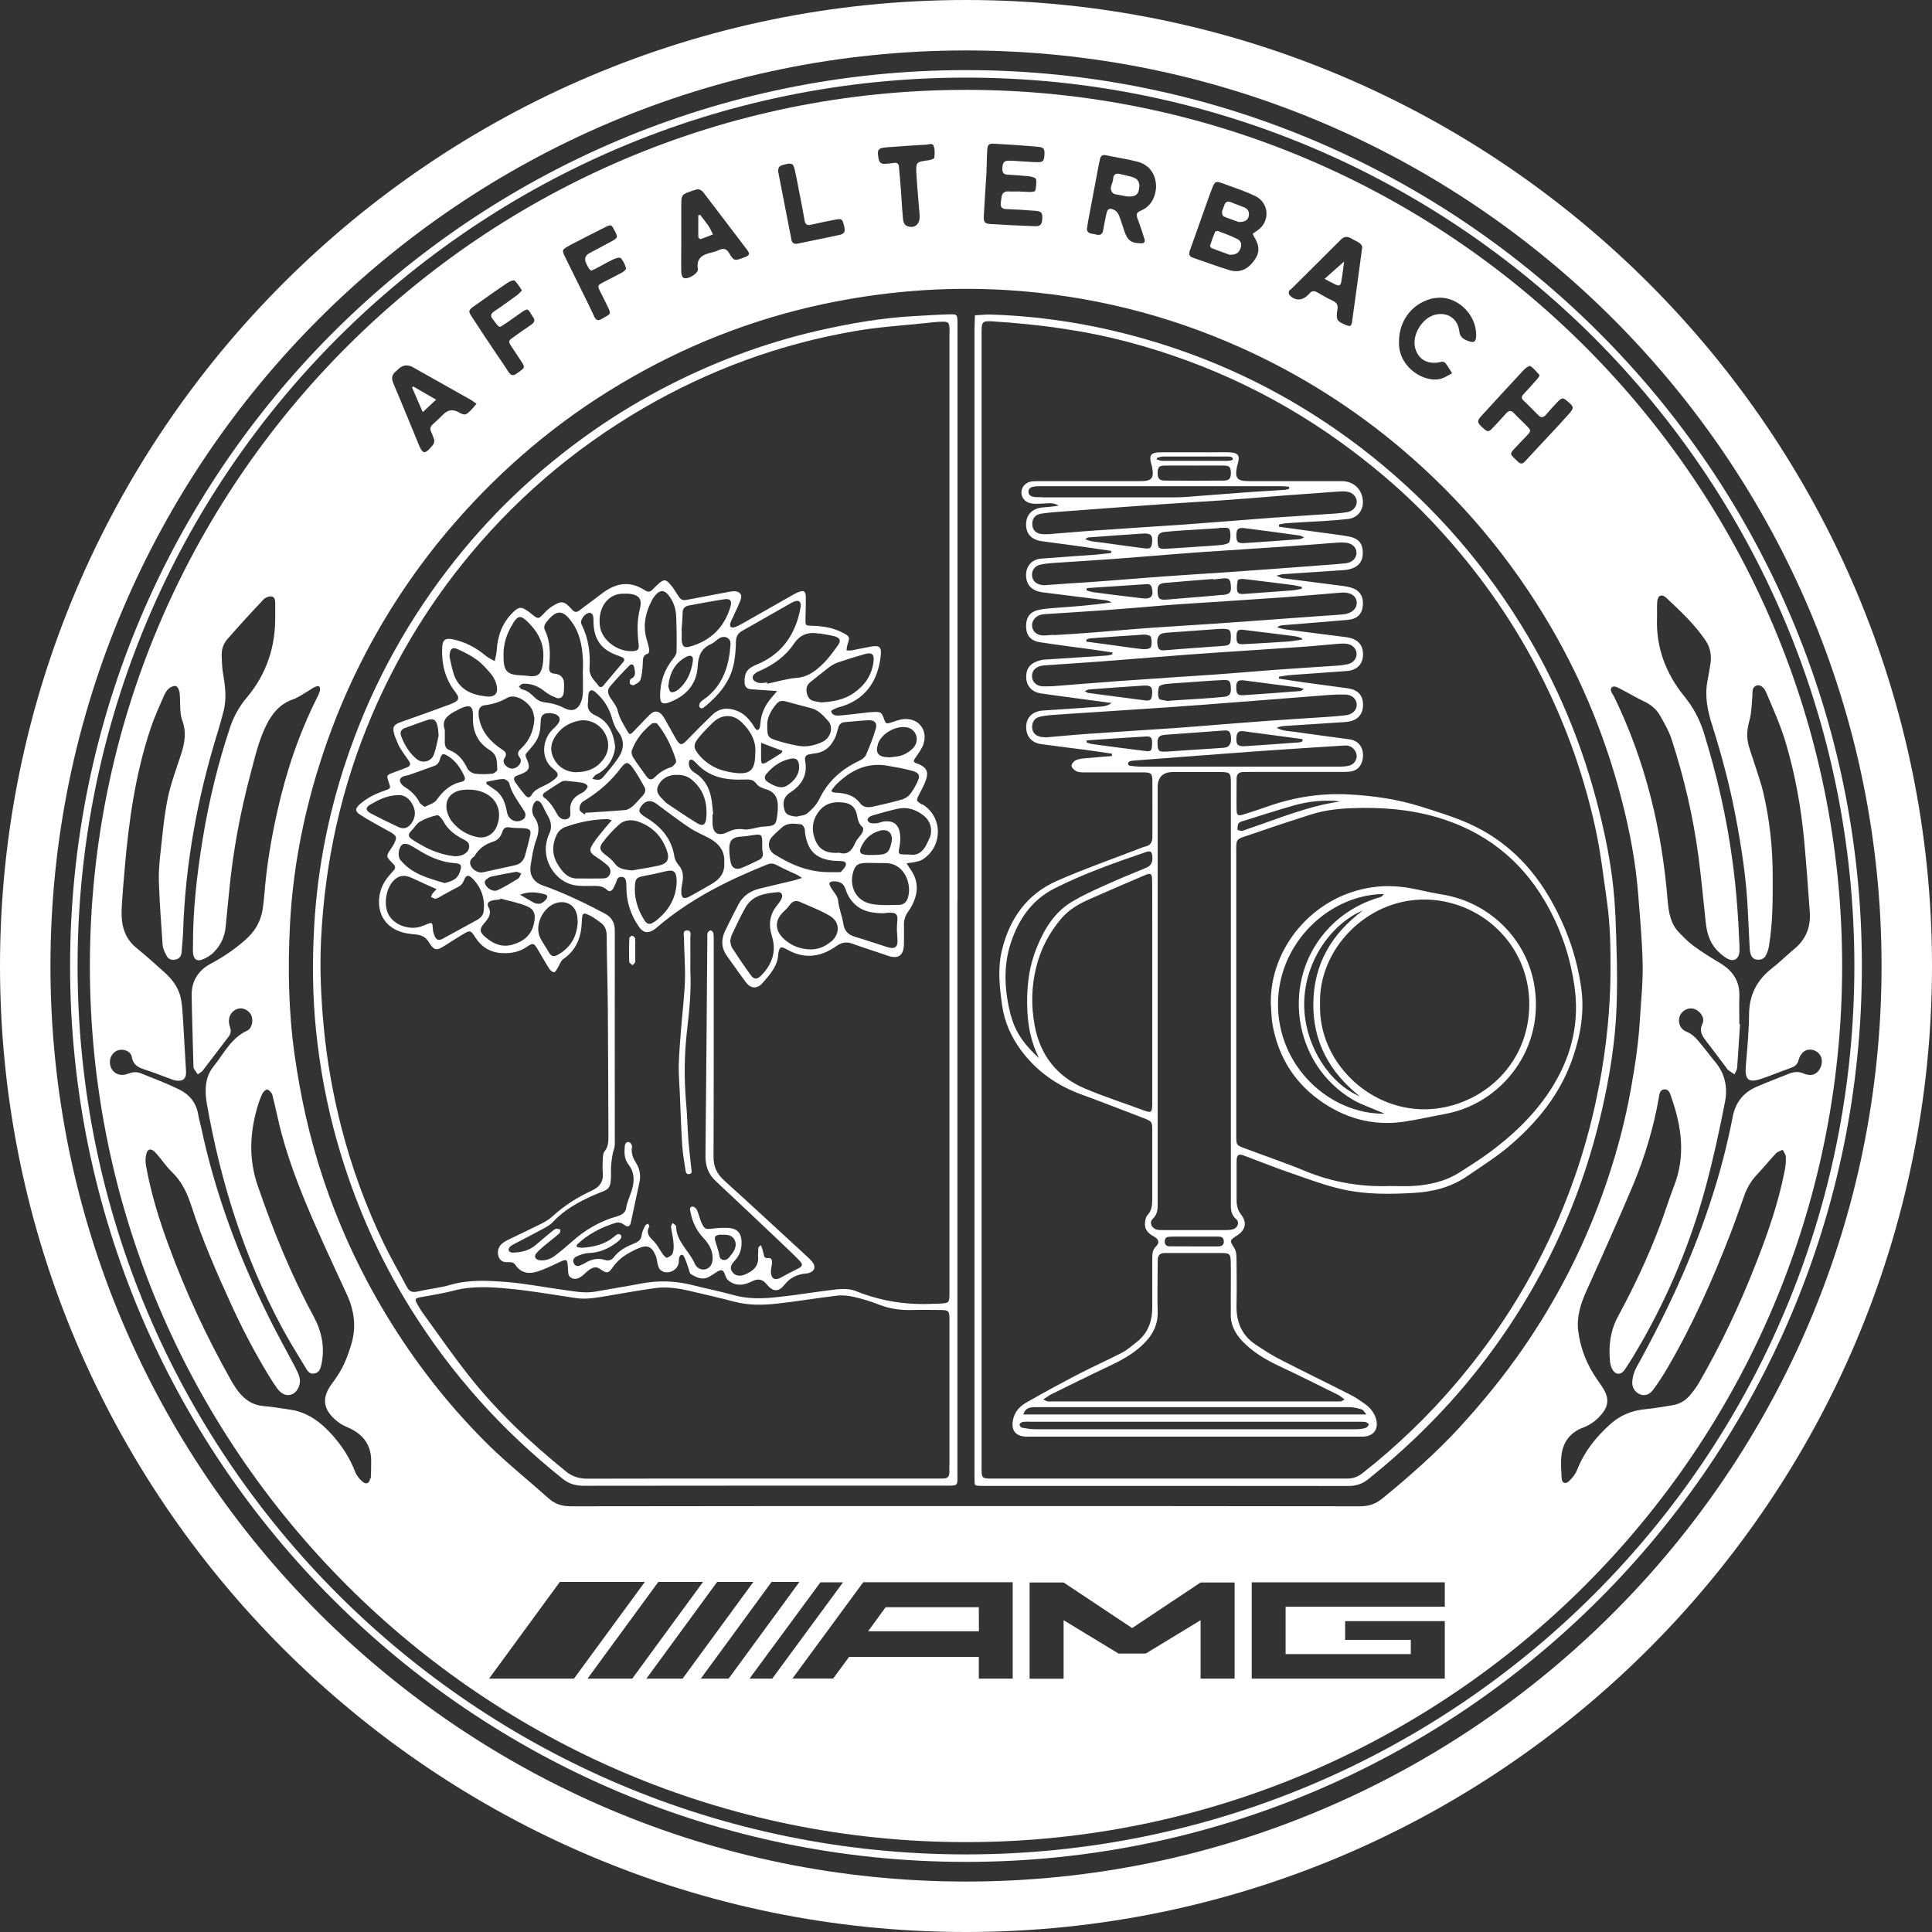 <svg width="98" height="98" viewBox="0 0 98 98" fill="none" xmlns="http://www.w3.org/2000/svg">
<rect x="0" y="0" width="98" height="98" fill="#333333" stroke="none"/>
<path d="M73.17 45.377C72.728 45.304 72.291 45.209 71.854 45.114C71.109 44.951 70.37 44.895 69.603 45.007C66.584 45.438 64.406 48.109 64.462 50.915C64.49 51.285 64.49 51.66 64.557 52.024C64.848 53.564 65.604 54.83 66.864 55.759C68.164 56.717 69.62 57.137 71.232 56.896C71.916 56.795 72.593 56.633 73.276 56.51C76.16 56 78.428 53.178 77.807 49.862C77.37 47.55 75.5 45.758 73.17 45.377ZM64.826 50.893C64.854 47.762 67.486 45.371 70.191 45.349C70.09 45.533 69.911 45.533 69.771 45.578C68.875 45.881 68.091 46.357 67.436 47.04C64.932 49.638 65.532 53.989 68.651 55.798C69.048 56.028 69.496 56.173 69.916 56.358C70.023 56.403 70.135 56.448 70.241 56.493C67.436 56.526 64.798 54.085 64.826 50.893ZM69.132 46.183C67.559 47.359 66.646 48.877 66.618 50.876C66.59 52.858 67.452 54.398 68.976 55.614C67.464 54.975 66.237 53.127 66.159 51.145C66.069 48.877 67.503 46.861 69.132 46.183ZM72.28 56.269C69.368 56.291 66.881 53.794 66.96 50.971C66.848 48.21 69.267 45.629 72.235 45.629C75.096 45.629 77.572 47.908 77.572 50.926C77.572 54.169 74.928 56.246 72.28 56.269Z" fill="white"/>
<path d="M35.532 12.13C35.745 12.057 35.958 11.973 36.165 11.889C36.092 11.749 36.03 11.598 35.941 11.463C35.806 11.268 35.655 11.083 35.51 10.892C35.476 10.903 35.448 10.915 35.42 10.926C35.42 11.29 35.42 11.648 35.42 12.012C35.42 12.052 35.504 12.136 35.526 12.13H35.532Z" fill="white"/>
<path d="M32.21 47.6C32.21 47.55 32.115 47.465 32.064 47.465C32.014 47.465 31.919 47.55 31.919 47.594C31.908 47.992 31.902 48.395 31.919 48.793C31.919 48.849 32.031 48.905 32.087 48.961C32.132 48.905 32.21 48.854 32.216 48.798C32.232 48.614 32.221 48.429 32.221 48.244C32.221 48.031 32.232 47.813 32.216 47.6H32.21Z" fill="white"/>
<path d="M48.569 45.702V16.677C48.569 16.554 48.569 16.43 48.569 16.307C48.558 15.96 48.541 15.938 48.189 15.943C47.584 15.96 46.985 15.999 46.38 16.033C44.739 16.122 43.126 16.402 41.525 16.766C38.685 17.416 35.992 18.441 33.422 19.807C30.879 21.162 28.561 22.831 26.449 24.78C25.245 25.894 24.131 27.098 23.106 28.386C20.771 31.321 18.974 34.546 17.73 38.086C16.717 40.964 16.112 43.926 15.938 46.967C15.838 48.742 15.849 50.529 16.034 52.298C16.23 54.191 16.577 56.062 17.098 57.898C17.949 60.894 19.175 63.722 20.822 66.366C22.893 69.698 25.475 72.57 28.544 75.012C28.869 75.27 29.193 75.365 29.602 75.365C35.701 75.354 41.799 75.359 47.898 75.359C48.642 75.359 48.564 75.415 48.564 74.676C48.564 65.016 48.564 55.356 48.564 45.696L48.569 45.702ZM48.155 74.329C48.155 74.452 48.155 74.575 48.155 74.698C48.155 74.889 48.066 74.99 47.881 74.995C47.741 75.001 47.601 75.001 47.461 75.001C44.504 75.001 41.547 75.001 38.59 75.001C35.633 75.001 32.738 74.995 29.815 75.006C29.39 75.006 29.042 74.911 28.706 74.637C26.898 73.17 25.201 71.59 23.762 69.754C22.95 68.723 22.199 67.637 21.426 66.573C21.354 66.472 21.292 66.366 21.23 66.259C21.001 65.873 21.012 65.856 21.454 65.778C21.97 65.682 22.496 65.604 23 65.47C23.935 65.223 24.881 65.279 25.817 65.369C26.953 65.475 28.085 65.677 29.216 65.845C29.748 65.923 30.263 65.822 30.784 65.738C31.59 65.604 32.397 65.453 33.209 65.341C33.797 65.257 34.385 65.341 34.956 65.475C35.723 65.654 36.496 65.828 37.258 66.03C37.974 66.22 38.702 66.203 39.425 66.125C40.438 66.013 41.446 65.839 42.46 65.722C42.745 65.688 43.048 65.722 43.328 65.789C43.748 65.884 44.168 66.013 44.571 66.17C45.131 66.394 45.702 66.466 46.296 66.45C46.777 66.433 47.254 66.45 47.735 66.45C48.116 66.455 48.155 66.5 48.161 66.886C48.161 67.771 48.161 68.65 48.161 69.535C48.161 71.131 48.161 72.722 48.161 74.318L48.155 74.329ZM47.427 66.13C46.044 66.209 44.722 66.013 43.434 65.498C43.149 65.38 42.796 65.363 42.482 65.397C41.469 65.509 40.461 65.688 39.447 65.794C38.697 65.878 37.941 65.901 37.19 65.688C36.535 65.503 35.863 65.374 35.208 65.206C34.312 64.971 33.41 64.932 32.498 65.111C31.741 65.257 30.974 65.374 30.213 65.514C29.664 65.615 29.132 65.503 28.6 65.43C27.62 65.302 26.645 65.1 25.66 65.027C24.725 64.954 23.778 64.904 22.849 65.173C22.3 65.33 21.723 65.386 21.169 65.514C20.917 65.57 20.76 65.514 20.637 65.279C20.256 64.551 19.841 63.846 19.483 63.106C18.565 61.208 17.842 59.231 17.316 57.187C16.89 55.524 16.588 53.838 16.425 52.125C16.285 50.641 16.213 49.162 16.285 47.678C16.476 43.719 17.316 39.9 18.878 36.249C20.043 33.527 21.544 31.007 23.381 28.694C25.951 25.463 29.031 22.809 32.598 20.726C35.964 18.766 39.565 17.444 43.395 16.789C44.593 16.582 45.82 16.509 47.035 16.38C47.298 16.352 47.556 16.318 47.819 16.318C48.099 16.318 48.144 16.369 48.161 16.638C48.172 16.794 48.161 16.946 48.161 17.102C48.161 25.15 48.161 33.202 48.161 41.25C48.161 49.297 48.161 57.35 48.161 65.397C48.161 66.181 48.194 66.091 47.427 66.136V66.13Z" fill="white"/>
<path d="M62.06 10.976C62.34 11.094 62.636 11.189 62.838 11.262C63.157 11.262 63.303 11.161 63.342 10.965C63.387 10.752 63.309 10.601 63.107 10.517C62.894 10.427 62.676 10.36 62.463 10.265C62.256 10.175 62.144 10.242 62.088 10.45C62.06 10.55 61.998 10.651 61.987 10.752C61.981 10.825 62.015 10.954 62.065 10.97L62.06 10.976Z" fill="white"/>
<path d="M68.039 14.263C68.1 13.932 68.134 13.597 68.179 13.266C67.843 13.563 67.535 13.837 67.188 14.145C67.4 14.257 67.557 14.347 67.725 14.425C67.932 14.521 67.999 14.492 68.044 14.263H68.039Z" fill="white"/>
<path d="M61.477 12.594C61.802 12.723 62.138 12.835 62.362 12.919C62.715 12.941 62.844 12.802 62.922 12.6C63.006 12.398 62.945 12.213 62.766 12.124C62.452 11.967 62.121 11.85 61.791 11.721C61.746 11.704 61.645 11.732 61.634 11.765C61.539 11.989 61.455 12.219 61.382 12.454C61.371 12.488 61.427 12.578 61.472 12.594H61.477Z" fill="white"/>
<path d="M22.121 20.272C21.69 20.026 21.326 19.813 20.956 19.6C20.94 19.617 20.917 19.634 20.9 19.651C21.074 20.054 21.248 20.457 21.444 20.905C21.679 20.681 21.886 20.491 22.121 20.272Z" fill="white"/>
<path d="M49.65 81.525H44.924L44.033 82.746H49.656L49.65 81.525Z" fill="white"/>
<path d="M49 4.558C24.495 4.558 4.559 24.494 4.559 48.999C4.559 73.505 24.495 93.441 49 93.441C73.506 93.441 93.442 73.505 93.442 48.999C93.442 24.494 73.506 4.558 49 4.558ZM75.197 21.039C75.897 20.277 76.597 19.51 77.303 18.754C77.387 18.664 77.577 18.535 77.627 18.569C77.801 18.681 77.935 18.86 78.081 19.012C78.087 19.017 78.081 19.04 78.081 19.079C78.047 19.123 78.008 19.191 77.958 19.247C77.734 19.499 77.504 19.756 77.275 20.003C77.168 20.115 77.168 20.21 77.28 20.316C77.538 20.563 77.79 20.815 78.036 21.067C78.187 21.218 78.305 21.168 78.423 21.033C78.596 20.837 78.764 20.636 78.949 20.445C79.246 20.137 79.274 20.143 79.582 20.417C79.839 20.647 79.845 20.703 79.559 21.022C79.095 21.543 78.619 22.047 78.143 22.556C77.879 22.842 77.616 23.122 77.353 23.407C77.235 23.536 77.123 23.547 77 23.424C76.944 23.368 76.888 23.318 76.832 23.262C76.597 23.032 76.591 23.01 76.804 22.775C77.011 22.545 77.235 22.327 77.443 22.103C77.672 21.856 77.672 21.84 77.454 21.616C77.241 21.392 77.006 21.184 76.799 20.96C76.636 20.787 76.524 20.826 76.384 20.983C76.171 21.229 75.947 21.459 75.723 21.7C75.511 21.924 75.466 21.924 75.231 21.716C74.906 21.425 74.9 21.358 75.191 21.044L75.197 21.039ZM72.772 15.125C73.831 14.935 74.895 15.898 74.878 17.012C74.872 17.354 74.766 17.41 74.435 17.281C74.206 17.192 74.055 17.085 74.021 16.794C73.937 16.139 73.399 15.803 72.772 15.971C72.139 16.139 71.63 16.973 71.775 17.611C71.899 18.166 72.33 18.463 72.907 18.395C73.052 18.379 73.215 18.278 73.338 18.44C73.455 18.597 73.551 18.771 73.657 18.933C73.483 19.023 73.321 19.135 73.136 19.196C72.313 19.476 70.907 18.659 70.963 17.32C70.963 16.212 71.703 15.31 72.778 15.114L72.772 15.125ZM65.459 14.7C66.31 13.848 67.167 13.003 68.018 12.152C68.175 12 68.337 11.978 68.522 12.084C68.628 12.146 68.74 12.202 68.847 12.258C69.037 12.353 69.138 12.488 69.087 12.627C68.914 13.915 68.751 15.12 68.583 16.323C68.55 16.553 68.488 16.576 68.27 16.486C67.816 16.301 67.755 16.223 67.839 15.713C67.883 15.461 67.805 15.349 67.592 15.248C67.34 15.131 67.099 14.996 66.859 14.851C66.691 14.75 66.545 14.727 66.416 14.896C66.388 14.929 66.349 14.963 66.315 14.991C66.03 15.265 65.66 15.254 65.408 14.963C65.375 14.924 65.369 14.851 65.375 14.795C65.375 14.755 65.425 14.716 65.453 14.683L65.459 14.7ZM60.363 12.684C60.575 12.101 60.777 11.519 60.984 10.936C61.147 10.488 61.298 10.035 61.471 9.587C61.623 9.189 61.662 9.172 62.048 9.312C62.597 9.519 63.163 9.693 63.683 9.951C64.294 10.248 64.423 11.031 63.98 11.519C63.863 11.653 63.695 11.743 63.543 11.855C63.566 11.899 63.577 11.944 63.599 11.983C63.913 12.493 63.913 12.829 63.583 13.26C63.275 13.669 62.866 13.854 62.362 13.703C61.74 13.512 61.135 13.283 60.519 13.075C60.295 13.003 60.295 12.863 60.363 12.678V12.684ZM55.149 11.53C55.166 11.44 55.171 11.345 55.188 11.255C55.367 10.315 55.541 9.374 55.72 8.433C55.743 8.327 55.765 8.22 55.787 8.114C55.821 7.946 55.883 7.828 56.095 7.873C56.622 7.985 57.159 8.063 57.686 8.198C58.296 8.355 58.638 8.825 58.643 9.486C58.61 9.967 58.419 10.449 57.871 10.684C57.63 10.785 57.624 10.897 57.708 11.11C57.837 11.44 57.943 11.782 58.05 12.118C58.1 12.269 58.05 12.348 57.871 12.342C57.378 12.331 57.199 12.207 57.031 11.72C56.941 11.457 56.863 11.188 56.762 10.931C56.717 10.824 56.639 10.712 56.543 10.662C56.269 10.522 56.179 10.572 56.112 10.886C56.056 11.143 56.006 11.401 55.961 11.659C55.927 11.871 55.821 11.956 55.608 11.899C55.535 11.877 55.457 11.866 55.379 11.855C55.199 11.821 55.104 11.726 55.143 11.53H55.149ZM50.036 8.702C50.059 8.349 50.053 7.991 50.075 7.638C50.092 7.335 50.148 7.274 50.439 7.291C51.179 7.33 51.918 7.38 52.657 7.447C52.959 7.475 52.999 7.559 52.976 7.879C52.959 8.17 52.909 8.231 52.607 8.226C52.327 8.226 52.052 8.192 51.772 8.181C51.554 8.17 51.341 8.142 51.123 8.153C50.915 8.164 50.854 8.282 50.843 8.551C50.843 8.735 50.893 8.847 51.095 8.859C51.464 8.881 51.834 8.903 52.203 8.943C52.327 8.959 52.534 9.015 52.551 9.088C52.59 9.273 52.551 9.48 52.517 9.671C52.511 9.71 52.36 9.738 52.276 9.738C52.091 9.738 51.907 9.721 51.722 9.715C51.722 9.715 51.722 9.715 51.722 9.71C51.537 9.71 51.352 9.721 51.167 9.71C50.938 9.693 50.82 9.805 50.798 10.024C50.787 10.113 50.775 10.208 50.764 10.298C50.742 10.516 50.837 10.6 51.055 10.606C51.548 10.623 52.041 10.656 52.534 10.695C52.831 10.723 52.875 10.791 52.87 11.071C52.859 11.379 52.78 11.485 52.495 11.474C51.739 11.446 50.983 11.412 50.227 11.362C49.952 11.345 49.885 11.255 49.902 10.964C49.941 10.208 49.997 9.452 50.042 8.702H50.036ZM45.013 7.47C45.584 7.425 46.15 7.391 46.721 7.352C46.799 7.352 46.878 7.341 46.951 7.341C47.096 7.341 47.298 7.223 47.365 7.414C47.427 7.593 47.415 7.806 47.393 8.002C47.387 8.052 47.225 8.108 47.124 8.125C46.463 8.215 46.452 8.209 46.486 8.853C46.519 9.452 46.581 10.052 46.626 10.651C46.637 10.757 46.648 10.864 46.648 10.976C46.665 11.401 46.346 11.631 45.971 11.446C45.887 11.407 45.819 11.255 45.808 11.149C45.758 10.611 45.73 10.074 45.691 9.536C45.663 9.183 45.629 8.831 45.601 8.478C45.59 8.299 45.511 8.231 45.332 8.265C45.181 8.293 45.024 8.304 44.873 8.31C44.688 8.321 44.599 8.231 44.565 8.047C44.481 7.582 44.531 7.503 45.007 7.47H45.013ZM39.883 8.321C40.158 8.271 40.236 8.304 40.298 8.551C40.393 8.937 40.46 9.335 40.539 9.727C40.634 10.208 40.729 10.695 40.813 11.183C40.847 11.373 40.925 11.446 41.127 11.401C41.547 11.306 41.972 11.216 42.392 11.138C42.689 11.082 42.728 11.116 42.807 11.418C42.891 11.743 42.851 11.855 42.583 11.916C41.877 12.073 41.166 12.207 40.455 12.359C40.287 12.392 40.18 12.331 40.147 12.168C39.923 11.02 39.699 9.867 39.475 8.719C39.475 8.702 39.475 8.691 39.475 8.674C39.475 8.455 39.553 8.388 39.878 8.332L39.883 8.321ZM34.558 12.017C34.558 11.474 34.558 10.936 34.558 10.393C34.558 9.895 34.58 9.867 35.056 9.699C35.112 9.676 35.174 9.665 35.23 9.643C35.409 9.57 35.549 9.598 35.678 9.76C36.417 10.729 37.162 11.698 37.895 12.672C38.052 12.88 38.024 12.952 37.778 13.047C37.246 13.249 37.229 13.243 36.983 12.835C36.859 12.627 36.703 12.572 36.479 12.678C36.355 12.739 36.221 12.779 36.087 12.812C35.644 12.913 35.314 13.081 35.398 13.647C35.431 13.876 34.883 14.201 34.67 14.095C34.603 14.061 34.563 13.921 34.558 13.826C34.547 13.3 34.558 12.773 34.558 12.252V12.023V12.017ZM28.891 12.448C29.479 12.14 30.072 11.838 30.666 11.541C31.002 11.373 31.007 11.379 31.164 11.675C31.355 12.034 31.355 12.056 31.013 12.247C30.649 12.448 30.274 12.639 29.91 12.835C29.686 12.954 29.626 13.126 29.731 13.35C29.77 13.434 29.809 13.518 29.859 13.596C29.887 13.647 29.938 13.68 29.983 13.731C30.072 13.691 30.145 13.664 30.212 13.63C30.515 13.473 30.806 13.3 31.114 13.154C31.231 13.098 31.439 13.036 31.489 13.092C31.618 13.232 31.702 13.423 31.758 13.613C31.775 13.658 31.64 13.775 31.551 13.826C31.254 13.988 30.946 14.139 30.643 14.296C30.296 14.476 30.296 14.481 30.459 14.817C30.587 15.08 30.727 15.338 30.851 15.607C30.985 15.898 30.979 15.915 30.699 16.077C30.632 16.116 30.559 16.15 30.498 16.189C30.341 16.284 30.235 16.234 30.156 16.083C30.055 15.876 29.96 15.663 29.859 15.456C29.467 14.666 29.075 13.876 28.689 13.087C28.487 12.684 28.493 12.661 28.902 12.448H28.891ZM24.035 15.54C24.601 15.136 25.167 14.733 25.743 14.347C25.844 14.274 26.046 14.19 26.102 14.235C26.247 14.358 26.343 14.543 26.477 14.727C26.387 14.817 26.326 14.901 26.242 14.963C25.855 15.243 25.469 15.528 25.071 15.791C24.881 15.915 24.864 16.038 25.004 16.2C25.055 16.262 25.094 16.323 25.144 16.385C25.323 16.62 25.323 16.626 25.575 16.458C25.872 16.262 26.152 16.049 26.449 15.848C26.763 15.635 26.768 15.64 26.97 15.976C26.987 16.004 26.998 16.032 27.02 16.055C27.16 16.223 27.121 16.352 26.942 16.475C26.645 16.671 26.359 16.878 26.068 17.085C25.766 17.298 25.766 17.303 25.973 17.623C26.135 17.869 26.303 18.11 26.46 18.356C26.628 18.625 26.623 18.648 26.365 18.838C26.315 18.877 26.264 18.905 26.214 18.944C26.046 19.079 25.911 19.051 25.794 18.866C25.603 18.569 25.402 18.272 25.2 17.981C24.78 17.354 24.36 16.727 23.946 16.088C23.739 15.775 23.75 15.747 24.047 15.528L24.035 15.54ZM20.099 18.821C20.138 18.793 20.166 18.759 20.199 18.726C20.427 18.509 20.677 18.478 20.95 18.631C21.919 19.174 22.887 19.717 23.856 20.266C23.957 20.322 24.047 20.4 24.17 20.484C24.063 20.602 23.991 20.703 23.907 20.787C23.604 21.084 23.587 21.084 23.229 20.893C22.964 20.755 22.721 20.792 22.501 21.005C22.322 21.179 22.148 21.352 21.963 21.515C21.829 21.632 21.79 21.756 21.879 21.924C21.93 22.019 21.952 22.125 21.997 22.226C22.059 22.372 22.031 22.483 21.93 22.607C21.543 23.066 21.443 23.055 21.219 22.5C20.799 21.487 20.39 20.468 19.959 19.459C19.841 19.185 19.869 18.995 20.104 18.821H20.099ZM18.771 74.995C18.749 75.241 18.575 75.319 18.385 75.157C18.228 75.023 18.083 74.838 18.01 74.647C17.747 73.959 17.355 73.354 16.867 72.805C16.291 72.156 15.624 71.64 14.734 71.506C14.275 71.439 13.815 71.36 13.356 71.321C12.819 71.276 12.427 71.007 12.107 70.604C11.973 70.436 11.855 70.251 11.749 70.067C10.5 67.855 9.425 65.559 8.551 63.167C8.064 61.846 7.65 60.502 7.403 59.108C7.37 58.917 7.375 58.704 7.426 58.52C7.493 58.273 7.65 58.245 7.84 58.419C7.93 58.503 8.003 58.603 8.087 58.699C8.294 58.945 8.479 59.219 8.714 59.443C9.229 59.931 9.503 60.541 9.716 61.196C10.265 62.893 10.976 64.523 11.715 66.141C12.287 67.395 12.925 68.616 13.642 69.792C13.771 70.005 13.905 70.212 14.051 70.414C14.291 70.744 14.566 70.839 14.84 70.711C15.103 70.587 15.277 70.207 15.193 69.876C15.148 69.697 15.064 69.529 14.98 69.367C14.543 68.532 14.079 67.709 13.659 66.863C12.124 63.772 10.92 60.569 10.203 57.187C10.159 56.974 10.091 56.767 10.058 56.554C9.963 55.949 9.615 55.523 9.095 55.266C8.456 54.952 7.79 54.7 7.129 54.437C6.905 54.347 6.681 54.392 6.451 54.476C5.964 54.655 5.533 54.308 5.578 53.804C5.6 53.53 5.807 53.3 6.065 53.255C6.328 53.211 6.642 53.345 6.687 53.62C6.759 54.039 7.039 54.157 7.375 54.263C7.801 54.403 8.221 54.571 8.641 54.723C8.742 54.762 8.848 54.801 8.949 54.812C9.307 54.857 9.459 54.695 9.436 54.331C9.38 53.468 9.341 52.6 9.285 51.738C9.263 51.396 9.246 51.055 9.19 50.724C9.095 50.17 8.787 49.722 8.378 49.352C7.896 48.916 7.409 48.484 6.911 48.075C6.283 47.56 6.138 46.866 6.171 46.115C6.205 45.438 6.267 44.76 6.323 44.083C6.53 41.658 6.866 39.255 7.644 36.937C7.829 36.383 8.075 35.845 8.311 35.302C8.372 35.162 8.456 35.016 8.568 34.921C8.658 34.843 8.837 34.77 8.927 34.803C9.022 34.843 9.095 35.016 9.111 35.139C9.145 35.442 9.128 35.755 9.151 36.058C9.162 36.226 9.19 36.4 9.251 36.556C9.453 37.111 9.38 37.648 9.207 38.191C8.96 38.959 8.669 39.715 8.507 40.499C8.316 41.434 8.238 42.392 8.131 43.343C8.081 43.803 8.042 44.273 8.059 44.732C8.098 45.796 8.171 46.86 8.249 47.924C8.266 48.126 8.367 48.339 8.473 48.518C8.563 48.675 8.747 48.714 8.927 48.669C9.117 48.619 9.201 48.479 9.212 48.294C9.24 47.924 9.279 47.555 9.291 47.185C9.408 43.747 10.03 40.398 11.049 37.116C11.155 36.775 11.245 36.433 11.335 36.092C11.514 35.431 11.419 34.776 11.307 34.115C11.262 33.84 11.256 33.56 11.245 33.286C11.228 32.961 11.323 32.659 11.531 32.423C12.13 31.74 12.746 31.063 13.373 30.402C13.463 30.307 13.647 30.234 13.776 30.256C13.955 30.284 13.961 30.48 13.961 30.637C13.961 30.855 13.961 31.068 13.961 31.287C13.972 32.827 13.513 34.204 12.511 35.392C12.13 35.845 11.844 36.36 11.659 36.926C11.049 38.763 10.595 40.644 10.282 42.554C9.991 44.34 9.783 46.138 9.789 47.952C9.789 48.092 9.778 48.232 9.795 48.372C9.828 48.647 9.979 48.776 10.243 48.68C10.467 48.596 10.691 48.462 10.859 48.288C11.189 47.947 11.391 47.532 11.441 47.051C11.497 46.468 11.559 45.88 11.615 45.298C11.805 43.26 12.175 41.255 12.701 39.278C12.925 38.444 13.11 37.592 13.496 36.808C13.793 36.209 14.179 35.716 14.846 35.481C15.148 35.375 15.417 35.173 15.697 35.011C15.792 34.955 15.876 34.888 15.977 34.843C16.039 34.815 16.145 34.792 16.19 34.82C16.229 34.848 16.246 34.96 16.229 35.022C16.201 35.139 16.151 35.257 16.095 35.364C15.171 37.2 14.521 39.127 14.073 41.132C13.759 42.52 13.524 43.92 13.412 45.343C13.39 45.606 13.362 45.869 13.323 46.127C13.227 46.748 12.925 47.247 12.455 47.667C11.917 48.143 11.335 48.54 10.702 48.876C10.058 49.218 9.711 49.761 9.722 50.495C9.739 51.671 9.783 52.847 9.811 54.017C9.811 54.079 9.811 54.151 9.834 54.202C9.89 54.303 9.963 54.398 10.03 54.493C10.114 54.431 10.22 54.387 10.282 54.308C10.724 53.731 11.161 53.149 11.603 52.572C11.715 52.427 11.727 52.275 11.665 52.096C11.615 51.956 11.598 51.788 11.626 51.648C11.676 51.374 11.923 51.167 12.169 51.15C12.41 51.133 12.679 51.307 12.757 51.525C12.852 51.783 12.779 52.163 12.544 52.276C11.71 52.656 11.346 53.463 10.819 54.112C10.377 54.661 10.383 55.372 10.5 56.028C11.195 59.97 12.382 63.75 14.275 67.289C14.644 67.983 15.064 68.656 15.473 69.328C15.574 69.496 15.669 69.708 15.921 69.675C16.207 69.635 16.268 69.395 16.313 69.165C16.481 68.325 16.313 67.519 15.915 66.785C14.762 64.657 13.855 62.428 13.071 60.138C12.617 58.816 12.667 57.528 13.037 56.218C13.11 55.966 13.194 55.714 13.306 55.479C13.351 55.383 13.507 55.238 13.558 55.26C13.664 55.305 13.782 55.423 13.815 55.535C13.983 56.196 14.112 56.862 14.286 57.517C14.745 59.208 15.406 60.827 16.117 62.428C16.593 63.504 17.091 64.567 17.584 65.637C17.971 66.466 18.088 67.317 17.814 68.207C17.646 68.756 17.45 69.294 17.125 69.77C17.03 69.91 16.94 70.055 16.834 70.19C16.184 71.058 16.52 71.674 17.237 72.195C17.388 72.301 17.567 72.368 17.735 72.447C18.424 72.772 18.822 73.298 18.827 74.076C18.827 74.384 18.827 74.698 18.805 75.006L18.771 74.995ZM24.808 85.147L28.398 80.242H32.71L29.115 85.147H24.808ZM29.803 85.147L33.393 80.242H35.661L32.071 85.147H29.803ZM32.788 85.147L36.378 80.242H38.215L34.625 85.147H32.788ZM35.549 85.147L39.139 80.242H40.55L36.96 85.147H35.549ZM38.019 85.147L41.614 80.264H42.762L39.172 85.147H38.024H38.019ZM51.375 85.147H49.65V84.044H43.07L42.263 85.142H40.197L43.787 80.259H51.369V85.147H51.375ZM62.625 85.147H60.9V82.185L58.117 83.876H56.739L53.951 82.185V85.153H52.226V80.27H53.951L57.428 82.583L60.9 80.27H62.625V85.153V85.147ZM73.282 81.502H65.212V83.904H71.563V83.182H68.231V82.23H73.287V85.147H63.493V80.264H73.287V81.507L73.282 81.502ZM74.049 72.391C72.839 73.701 71.507 74.877 70.129 76.003C69.787 76.283 69.44 76.406 68.992 76.406C62.323 76.395 55.647 76.395 48.978 76.395C42.308 76.395 35.633 76.395 28.963 76.406C28.515 76.406 28.157 76.299 27.827 76.003C26.813 75.095 25.743 74.244 24.775 73.292C22.932 71.472 21.319 69.451 19.936 67.255C18.452 64.903 17.265 62.406 16.386 59.763C15.703 57.719 15.243 55.624 14.941 53.491C14.633 51.29 14.594 49.078 14.711 46.866C14.851 44.189 15.35 41.557 16.139 38.992C16.705 37.156 17.416 35.375 18.279 33.656C19.578 31.074 21.174 28.688 23.078 26.504C25.508 23.715 28.303 21.358 31.478 19.471C34.692 17.555 38.131 16.195 41.799 15.416C43.283 15.103 44.778 14.884 46.29 14.761C47.897 14.632 49.51 14.616 51.111 14.716C55.222 14.974 59.17 15.943 62.939 17.634C65.912 18.967 68.639 20.686 71.12 22.791C74.155 25.367 76.675 28.38 78.68 31.824C80.31 34.624 81.508 37.603 82.303 40.739C82.679 42.224 82.964 43.73 83.087 45.259C83.183 46.457 83.295 47.661 83.323 48.865C83.345 49.789 83.244 50.719 83.188 51.643C83.121 52.847 82.942 54.039 82.729 55.227C82.399 57.075 81.9 58.878 81.262 60.636C80.259 63.403 78.921 65.99 77.247 68.409C76.278 69.809 75.203 71.131 74.049 72.385V72.391ZM81.833 34.831C81.895 34.781 82.13 34.91 82.27 34.983C82.639 35.173 82.998 35.392 83.379 35.571C83.726 35.733 84.017 35.963 84.202 36.293C84.42 36.679 84.655 37.077 84.79 37.497C85.423 39.44 85.887 41.428 86.156 43.456C86.302 44.575 86.403 45.696 86.526 46.816C86.582 47.303 86.711 47.762 87.035 48.137C87.198 48.322 87.388 48.49 87.595 48.613C87.943 48.815 88.206 48.652 88.234 48.26C88.239 48.171 88.234 48.075 88.234 47.98C88.178 46.558 88.077 45.141 87.887 43.73C87.59 41.484 87.086 39.289 86.414 37.127C86.207 36.472 85.887 35.879 85.451 35.341C84.51 34.188 84 32.866 84.051 31.36C84.062 31.079 84.039 30.799 84.062 30.525C84.084 30.206 84.291 30.105 84.521 30.323C85.243 31.001 85.971 31.679 86.526 32.508C86.767 32.866 86.828 33.28 86.755 33.712C86.711 33.969 86.671 34.232 86.621 34.49C86.459 35.274 86.604 36.024 86.845 36.769C87.321 38.276 87.73 39.799 88.027 41.35C88.335 42.963 88.587 44.581 88.659 46.222C88.687 46.827 88.721 47.426 88.749 48.031C88.755 48.137 88.76 48.249 88.788 48.35C88.833 48.523 88.928 48.658 89.13 48.68C89.315 48.697 89.477 48.636 89.567 48.473C89.645 48.328 89.701 48.16 89.729 47.997C89.925 46.816 89.925 45.628 89.919 44.435C89.919 43.008 89.768 41.596 89.443 40.202C89.337 39.754 89.18 39.312 89.04 38.869C88.934 38.528 88.811 38.197 88.71 37.855C88.587 37.43 88.609 37.016 88.732 36.579C88.85 36.17 88.85 35.727 88.889 35.296C88.906 35.1 88.85 34.876 89.091 34.776C89.247 34.714 89.466 34.826 89.583 35.111C89.931 35.935 90.306 36.758 90.563 37.615C91.067 39.289 91.37 41.014 91.527 42.755C91.633 43.926 91.717 45.096 91.801 46.267C91.851 47.006 91.616 47.633 91.034 48.12C90.642 48.445 90.278 48.809 89.875 49.123C89.119 49.716 88.732 50.461 88.721 51.435C88.715 52.298 88.631 53.166 88.559 54.028C88.491 54.784 88.682 54.952 89.387 54.706C89.886 54.532 90.373 54.336 90.866 54.157C91.051 54.09 91.179 53.989 91.23 53.776C91.263 53.636 91.347 53.485 91.448 53.384C91.644 53.194 91.952 53.2 92.176 53.362C92.406 53.53 92.473 53.816 92.361 54.112C92.255 54.392 92.025 54.555 91.762 54.527C91.672 54.516 91.577 54.493 91.493 54.454C91.252 54.347 91.011 54.359 90.771 54.454C90.211 54.678 89.645 54.891 89.091 55.132C88.424 55.423 88.027 55.927 87.887 56.666C87.355 59.427 86.47 62.081 85.35 64.657C84.644 66.275 83.843 67.849 82.992 69.389C82.88 69.596 82.813 69.848 82.796 70.089C82.774 70.408 82.964 70.649 83.222 70.739C83.507 70.834 83.715 70.683 83.866 70.481C84.123 70.134 84.359 69.77 84.577 69.395C85.848 67.228 86.862 64.937 87.769 62.596C88.027 61.935 88.256 61.258 88.497 60.592C88.648 60.177 88.883 59.824 89.191 59.505C89.499 59.18 89.779 58.827 90.087 58.503C90.171 58.413 90.311 58.379 90.429 58.323C90.485 58.441 90.58 58.559 90.586 58.682C90.597 58.911 90.575 59.147 90.53 59.371C90.205 61.051 89.639 62.652 89.012 64.237C88.211 66.27 87.276 68.241 86.184 70.134C86.061 70.347 85.91 70.548 85.753 70.739C85.523 71.024 85.221 71.215 84.857 71.276C84.387 71.355 83.911 71.439 83.435 71.483C82.763 71.551 82.18 71.791 81.676 72.245C80.954 72.895 80.36 73.634 80.002 74.552C79.918 74.771 79.755 74.978 79.576 75.14C79.391 75.308 79.223 75.219 79.212 74.961C79.195 74.558 79.156 74.149 79.212 73.757C79.307 73.119 79.671 72.648 80.293 72.419C80.713 72.262 81.043 71.999 81.312 71.646C81.575 71.299 81.598 70.935 81.396 70.559C81.295 70.369 81.167 70.19 81.043 70.016C80.517 69.271 80.175 68.443 80.058 67.541C79.963 66.83 80.164 66.169 80.455 65.519C81.262 63.727 82.068 61.935 82.83 60.127C83.423 58.71 83.866 57.243 84.135 55.731C84.168 55.54 84.174 55.277 84.42 55.26C84.672 55.238 84.723 55.495 84.784 55.68C85.305 57.159 85.507 58.648 84.913 60.166C84.661 60.816 84.459 61.482 84.213 62.132C83.614 63.727 82.891 65.267 82.079 66.763C81.682 67.491 81.581 68.286 81.671 69.103C81.682 69.193 81.71 69.288 81.743 69.372C81.906 69.753 82.203 69.792 82.432 69.451C82.707 69.042 82.964 68.616 83.211 68.185C84.661 65.665 85.77 62.994 86.526 60.188C86.907 58.772 87.22 57.332 87.5 55.893C87.646 55.16 87.5 54.448 86.991 53.849C86.761 53.575 86.554 53.289 86.324 53.015C86.1 52.74 85.893 52.466 85.535 52.326C85.171 52.186 85.064 51.721 85.266 51.424C85.423 51.195 85.719 51.094 85.955 51.183C86.257 51.295 86.492 51.637 86.358 51.923C86.167 52.32 86.358 52.561 86.565 52.836C86.895 53.261 87.22 53.698 87.545 54.129C87.584 54.179 87.612 54.241 87.657 54.275C87.758 54.353 87.875 54.42 87.982 54.493C88.027 54.387 88.105 54.28 88.116 54.168C88.172 53.429 88.211 52.69 88.262 51.951C88.251 51.951 88.239 51.951 88.228 51.951C88.228 51.486 88.211 51.021 88.228 50.556C88.262 49.772 87.892 49.235 87.243 48.848C86.789 48.58 86.347 48.3 85.921 47.992C85.647 47.795 85.406 47.543 85.171 47.303C84.745 46.866 84.644 46.289 84.594 45.718C84.303 42.089 83.468 38.606 81.867 35.324C81.788 35.167 81.603 34.988 81.788 34.837L81.833 34.831Z" fill="white"/>
<path d="M48.999 3.556C23.944 3.556 3.555 23.94 3.555 49C3.555 74.06 23.939 94.444 48.999 94.444C74.059 94.444 94.443 74.06 94.443 49C94.443 23.94 74.059 3.556 48.999 3.556ZM48.999 94.064C24.112 94.064 3.935 73.887 3.935 49C3.935 24.114 24.112 3.937 48.999 3.937C73.885 3.937 94.062 24.114 94.062 49C94.062 73.887 73.885 94.064 48.999 94.064Z" fill="white"/>
<path d="M78.714 45.736C77.74 43.983 76.374 42.616 74.537 41.788C73.753 41.435 72.918 41.183 72.095 40.919C70.908 40.544 69.682 40.365 68.444 40.298C67.055 40.225 65.7 40.421 64.384 40.88C63.947 41.032 63.505 41.183 63.062 41.317C62.805 41.395 62.738 41.356 62.726 41.11C62.715 40.567 62.726 40.029 62.726 39.486C62.726 39.284 62.833 39.172 63.04 39.161C63.18 39.161 63.32 39.156 63.46 39.156C64.978 39.156 66.495 39.156 68.013 39.156C68.17 39.156 68.321 39.156 68.478 39.139C68.763 39.105 68.976 38.948 69.071 38.685C69.245 38.215 69.105 37.582 68.427 37.498C67.526 37.38 66.618 37.257 65.717 37.128C65.398 37.084 65.062 37.089 64.759 36.916C64.888 36.859 65.022 36.837 65.151 36.826C66.187 36.759 67.218 36.691 68.254 36.624C68.808 36.585 69.122 36.283 69.138 35.801C69.155 35.28 68.903 34.989 68.343 34.911C67.626 34.81 66.904 34.72 66.182 34.62C65.745 34.558 65.314 34.491 64.877 34.423C64.877 34.39 64.877 34.356 64.877 34.323C65.084 34.295 65.291 34.25 65.498 34.239C66.439 34.166 67.38 34.11 68.321 34.037C68.903 33.992 69.206 33.6 69.127 33.023C69.077 32.643 68.78 32.385 68.315 32.324C67.29 32.189 66.26 32.066 65.235 31.931C65.084 31.909 64.938 31.864 64.787 31.825C64.894 31.73 64.983 31.719 65.073 31.713C66.165 31.623 67.262 31.54 68.354 31.444C68.83 31.405 69.082 31.164 69.127 30.739C69.178 30.246 68.97 29.927 68.5 29.798C68.382 29.764 68.259 29.742 68.136 29.725C67.111 29.591 66.081 29.462 65.056 29.328C64.978 29.316 64.91 29.266 64.748 29.199C64.922 29.16 64.994 29.131 65.067 29.126C66.07 29.059 67.072 28.991 68.074 28.924C68.198 28.919 68.321 28.907 68.438 28.88C68.914 28.756 69.133 28.488 69.127 28.023C69.127 27.564 68.903 27.3 68.405 27.211C67.962 27.132 67.52 27.082 67.072 27.02C66.338 26.919 65.605 26.819 64.877 26.718C64.877 26.679 64.877 26.645 64.877 26.606C65.006 26.584 65.14 26.544 65.274 26.539C65.935 26.494 66.602 26.46 67.262 26.421C67.632 26.399 68.002 26.365 68.371 26.326C68.83 26.276 69.127 25.939 69.133 25.486C69.133 24.864 68.696 24.411 68.074 24.405C66.495 24.405 64.916 24.405 63.337 24.405C62.749 24.405 62.631 24.254 62.743 23.677C62.754 23.632 62.766 23.587 62.782 23.543C62.911 23.095 62.81 22.96 62.334 22.944C62.043 22.932 61.746 22.944 61.45 22.944C60.581 22.944 59.714 22.938 58.851 22.944C58.375 22.944 58.274 23.095 58.398 23.537C58.409 23.582 58.426 23.627 58.437 23.672C58.549 24.254 58.431 24.405 57.843 24.405C56.158 24.405 54.466 24.405 52.781 24.405C52.641 24.405 52.501 24.405 52.361 24.416C52.053 24.45 51.829 24.668 51.812 24.948C51.795 25.206 51.969 25.458 52.26 25.525C52.45 25.57 52.658 25.553 52.854 25.547C53.139 25.536 53.425 25.475 53.699 25.643C53.436 25.704 53.167 25.71 52.898 25.738C52.361 25.788 52.053 26.102 52.047 26.595C52.042 27.071 52.316 27.379 52.837 27.451C53.542 27.552 54.248 27.636 54.948 27.737C55.424 27.804 55.894 27.872 56.365 27.944C56.365 27.978 56.365 28.017 56.359 28.051C56.102 28.079 55.844 28.112 55.586 28.135C54.662 28.202 53.738 28.264 52.814 28.336C52.327 28.375 52.03 28.734 52.047 29.21C52.064 29.697 52.366 29.988 52.921 30.05C53.979 30.179 55.038 30.313 56.096 30.448C56.197 30.459 56.292 30.515 56.387 30.554C55.374 30.705 54.394 30.772 53.408 30.845C53.178 30.862 52.943 30.884 52.719 30.929C52.266 31.019 52.053 31.288 52.047 31.741C52.047 32.212 52.254 32.497 52.742 32.575C53.626 32.715 54.517 32.822 55.407 32.945C55.749 32.99 56.085 33.046 56.426 33.096C56.426 33.13 56.426 33.158 56.426 33.191C56.331 33.214 56.236 33.248 56.141 33.253C55.105 33.32 54.074 33.388 53.038 33.455C52.915 33.46 52.792 33.483 52.674 33.522C52.221 33.662 52.019 33.953 52.058 34.429C52.086 34.81 52.355 35.101 52.77 35.168C53.229 35.241 53.688 35.297 54.147 35.359C54.892 35.459 55.642 35.56 56.387 35.661C56.219 35.779 56.046 35.829 55.866 35.84C54.881 35.913 53.895 35.975 52.904 36.042C52.389 36.075 52.07 36.378 52.053 36.837C52.036 37.341 52.316 37.683 52.842 37.75C53.61 37.856 54.377 37.946 55.144 38.047C55.564 38.103 55.984 38.17 56.404 38.231C56.404 38.271 56.404 38.31 56.404 38.349C55.978 38.383 55.558 38.416 55.133 38.456C54.948 38.472 54.758 38.483 54.59 38.551C54.483 38.596 54.349 38.747 54.354 38.842C54.36 38.948 54.5 39.077 54.612 39.127C54.746 39.184 54.914 39.178 55.066 39.178C56.04 39.178 57.014 39.178 57.989 39.178C58.392 39.178 58.454 39.239 58.454 39.632C58.459 40.578 58.454 41.519 58.454 42.465C58.454 42.717 58.358 42.88 58.106 42.935C58.017 42.958 57.927 42.992 57.843 43.025C56.432 43.574 54.998 44.072 53.61 44.683C52.075 45.36 51.196 46.62 50.815 48.233C50.597 49.151 50.703 50.075 50.832 50.999C50.955 51.851 51.291 52.596 51.795 53.279C52.585 54.348 53.621 55.065 54.858 55.519C55.906 55.9 56.942 56.308 57.983 56.706C58.442 56.885 58.448 56.891 58.448 57.378C58.448 58.526 58.448 59.668 58.448 60.816C58.448 61.119 58.431 61.399 58.207 61.634C58.129 61.718 58.101 61.858 58.084 61.975C58.034 62.334 58.213 62.552 58.521 62.715C58.784 62.86 58.834 63.034 58.638 63.224C58.454 63.403 58.454 63.599 58.448 63.812C58.448 64.647 58.448 65.487 58.448 66.321C58.448 67.021 58.23 67.632 57.658 68.074C57.412 68.264 57.182 68.477 56.908 68.617C56.197 68.987 55.458 69.311 54.746 69.681C53.839 70.151 52.943 70.639 52.058 71.143C51.717 71.339 51.459 71.619 51.381 72.039C51.286 72.548 51.504 72.845 52.03 72.873C52.126 72.873 52.215 72.873 52.31 72.873C57.838 72.873 63.365 72.873 68.886 72.873C69.01 72.873 69.133 72.879 69.256 72.862C69.687 72.806 69.906 72.487 69.822 72.067C69.743 71.697 69.53 71.423 69.228 71.21C68.987 71.042 68.746 70.868 68.483 70.74C67.324 70.151 66.154 69.586 65 68.992C64.546 68.763 64.115 68.488 63.695 68.208C62.99 67.738 62.704 67.055 62.721 66.22C62.738 65.414 62.732 64.613 62.721 63.807C62.721 63.644 62.698 63.454 62.62 63.325C62.368 62.916 62.357 62.928 62.749 62.67C63.18 62.39 63.27 62.015 62.956 61.611C62.782 61.387 62.726 61.152 62.726 60.878C62.726 60.256 62.726 59.64 62.726 59.019C62.726 58.94 62.726 58.862 62.732 58.789C62.749 58.615 62.827 58.532 63.012 58.587C63.074 58.604 63.13 58.627 63.186 58.649C63.981 58.946 64.776 59.265 65.577 59.539C66.411 59.825 67.24 60.139 68.097 60.329C69.295 60.598 70.527 60.581 71.748 60.508C72.694 60.452 73.613 60.217 74.419 59.663C75.119 59.181 75.847 58.727 76.497 58.184C77.975 56.941 79.168 55.474 79.795 53.609C80.182 52.467 80.378 51.302 80.204 50.092C79.986 48.558 79.482 47.119 78.731 45.769L78.714 45.736ZM51.28 51.543C50.966 50.316 50.866 49.073 51.269 47.841C51.661 46.637 52.344 45.64 53.503 45.058C54.982 44.313 56.544 43.759 58.112 43.227C58.381 43.137 58.431 43.193 58.454 43.479C58.47 43.742 58.386 43.916 58.129 44.022C57.401 44.319 56.673 44.621 55.956 44.946C55.424 45.187 54.886 45.433 54.382 45.736C53.475 46.273 52.96 47.147 52.579 48.087C52.165 49.118 52.058 50.199 52.114 51.313C52.159 52.148 52.322 52.926 52.708 53.676C52.047 53.083 51.51 52.405 51.291 51.548L51.28 51.543ZM58.448 50.395C58.448 52.175 58.448 53.951 58.448 55.731C58.448 55.827 58.448 55.916 58.448 56.011C58.437 56.437 58.398 56.465 57.989 56.314C57.003 55.95 56.001 55.625 55.032 55.216C53.621 54.617 52.764 53.531 52.484 52.024C52.299 51.027 52.316 50.025 52.568 49.034C52.798 48.115 53.229 47.303 53.839 46.587C54.231 46.127 54.741 45.842 55.284 45.601C56.202 45.198 57.126 44.8 58.05 44.403C58.37 44.263 58.437 44.302 58.442 44.644C58.454 45.416 58.442 46.189 58.448 46.962C58.448 48.104 58.448 49.252 58.448 50.395ZM62.838 41.754C62.894 41.681 63.023 41.653 63.124 41.625C63.964 41.362 64.798 41.093 65.644 40.852C66.299 40.667 66.977 40.589 67.66 40.623C67.761 40.623 67.867 40.645 67.968 40.656C66.327 40.892 64.815 41.535 63.27 42.056C63.18 42.084 63.096 42.135 63.006 42.14C62.928 42.146 62.771 42.112 62.771 42.084C62.771 41.972 62.771 41.838 62.833 41.754H62.838ZM66.064 37.492C66.064 37.526 66.064 37.565 66.07 37.599C66.019 37.621 65.963 37.655 65.913 37.655C64.989 37.722 64.065 37.795 63.141 37.851C62.771 37.873 62.687 37.755 62.721 37.38C62.738 37.167 62.833 37.061 63.046 37.089C64.054 37.218 65.062 37.358 66.064 37.492ZM65.857 34.866C65.93 34.877 65.997 34.905 66.131 34.944C66.036 35.017 66.014 35.045 65.986 35.051C65.017 35.123 64.048 35.202 63.074 35.264C62.777 35.28 62.721 35.202 62.709 34.916C62.693 34.558 62.788 34.468 63.141 34.519C64.042 34.636 64.95 34.754 65.851 34.871L65.857 34.866ZM65.756 32.29C65.857 32.301 65.952 32.352 66.047 32.38C66.047 32.402 66.047 32.424 66.047 32.441C65.806 32.475 65.571 32.525 65.33 32.542C64.58 32.592 63.824 32.637 63.074 32.676C62.777 32.693 62.715 32.62 62.721 32.295C62.726 31.993 62.782 31.92 63.057 31.948C63.958 32.055 64.86 32.167 65.762 32.284L65.756 32.29ZM65.599 29.68C65.75 29.703 65.896 29.742 66.042 29.776C66.036 29.803 66.03 29.831 66.025 29.865C65.862 29.893 65.694 29.938 65.532 29.949C64.72 30.011 63.902 30.067 63.09 30.128C62.945 30.14 62.782 30.128 62.754 29.96C62.726 29.787 62.754 29.602 62.788 29.423C62.794 29.389 62.95 29.361 63.034 29.367C63.309 29.389 63.583 29.428 63.858 29.462C64.44 29.535 65.017 29.602 65.599 29.68ZM65.935 27.166C65.98 27.172 66.019 27.2 66.154 27.261C66.014 27.317 65.963 27.351 65.907 27.351C64.983 27.418 64.059 27.491 63.135 27.547C62.782 27.569 62.715 27.491 62.715 27.166C62.715 26.835 62.799 26.752 63.135 26.791C64.07 26.908 65.006 27.037 65.935 27.166ZM58.952 23.156C60.05 23.156 61.147 23.156 62.245 23.156C62.323 23.156 62.402 23.162 62.474 23.184C62.502 23.195 62.525 23.246 62.536 23.285C62.536 23.302 62.502 23.341 62.48 23.347C62.407 23.363 62.329 23.375 62.25 23.375C61.153 23.375 60.055 23.375 58.958 23.375C58.862 23.375 58.767 23.33 58.678 23.308C58.678 23.279 58.678 23.252 58.678 23.229C58.773 23.207 58.862 23.162 58.958 23.162L58.952 23.156ZM62.435 23.951C62.446 24.254 62.368 24.372 62.082 24.377C61.08 24.388 60.078 24.388 59.075 24.377C58.795 24.377 58.711 24.254 58.722 23.957C58.734 23.688 58.795 23.621 59.098 23.616C59.607 23.61 60.117 23.616 60.626 23.616C61.102 23.616 61.584 23.61 62.06 23.616C62.362 23.616 62.424 23.688 62.435 23.951ZM52.893 25.223C52.753 25.223 52.613 25.223 52.478 25.212C52.316 25.189 52.165 25.128 52.17 24.931C52.17 24.764 52.31 24.702 52.456 24.68C52.562 24.663 52.674 24.663 52.781 24.663C56.852 24.663 60.923 24.663 64.989 24.663C65.123 24.663 65.258 24.68 65.392 24.691C65.392 24.724 65.392 24.758 65.392 24.791C65.319 24.808 65.246 24.842 65.174 24.848C64.558 24.892 63.942 24.92 63.32 24.965C62.273 25.044 61.226 25.128 60.178 25.206C59.994 25.217 59.809 25.228 59.624 25.228C57.378 25.228 55.138 25.228 52.893 25.228V25.223ZM53.296 27.093C53.106 27.093 52.977 27.104 52.854 27.093C52.54 27.065 52.366 26.875 52.361 26.584C52.355 26.298 52.518 26.096 52.831 26.052C53.167 26.001 53.509 25.979 53.845 25.951C55.491 25.828 57.143 25.704 58.789 25.587C59.882 25.508 60.979 25.452 62.071 25.374C63.118 25.301 64.166 25.212 65.213 25.128C65.734 25.088 66.26 25.055 66.786 25.015C67.173 24.988 67.554 24.954 67.94 24.931C68.091 24.92 68.254 24.92 68.399 24.954C68.668 25.015 68.836 25.256 68.819 25.491C68.797 25.732 68.606 25.934 68.332 25.979C68.147 26.007 67.962 26.035 67.778 26.046C66.714 26.119 65.65 26.186 64.586 26.259C63.522 26.337 62.463 26.427 61.399 26.505C60.934 26.539 60.475 26.578 60.01 26.611C58.498 26.712 56.992 26.808 55.48 26.914C54.724 26.964 53.974 27.037 53.285 27.087L53.296 27.093ZM61.847 26.774C61.892 26.774 61.942 26.774 61.987 26.774C62.133 26.785 62.34 26.718 62.385 26.908C62.43 27.093 62.424 27.311 62.362 27.491C62.334 27.569 62.133 27.619 62.004 27.636C61.668 27.675 61.326 27.692 60.99 27.715C60.358 27.759 59.73 27.804 59.098 27.838C58.79 27.849 58.739 27.788 58.722 27.508C58.694 27.143 58.773 27.015 59.075 26.981C59.394 26.948 59.719 26.925 60.044 26.903C60.643 26.863 61.242 26.83 61.847 26.791C61.847 26.791 61.847 26.785 61.847 26.779V26.774ZM55.922 27.524C55.738 27.502 55.553 27.485 55.374 27.457C55.278 27.44 55.189 27.401 55.043 27.351C55.138 27.3 55.172 27.261 55.211 27.261C56.13 27.194 57.054 27.121 57.972 27.065C58.386 27.043 58.476 27.149 58.437 27.535C58.409 27.788 58.342 27.849 58.073 27.816C57.356 27.726 56.639 27.625 55.922 27.524ZM52.971 29.686C52.971 29.686 52.82 29.68 52.708 29.641C52.462 29.563 52.333 29.355 52.35 29.109C52.366 28.891 52.518 28.706 52.742 28.65C52.921 28.605 53.106 28.583 53.29 28.566C54.354 28.493 55.418 28.431 56.482 28.353C57.502 28.28 58.515 28.191 59.529 28.112C60.022 28.073 60.514 28.034 61.007 28C62.519 27.899 64.031 27.804 65.538 27.698C66.31 27.648 67.078 27.58 67.845 27.524C67.968 27.513 68.091 27.513 68.214 27.524C68.567 27.541 68.802 27.743 68.808 28.04C68.808 28.308 68.601 28.532 68.265 28.572C67.867 28.616 67.464 28.644 67.066 28.672C65.431 28.796 63.802 28.919 62.166 29.031C61.102 29.104 60.038 29.165 58.974 29.244C57.91 29.322 56.852 29.412 55.788 29.49C55.234 29.535 54.679 29.563 54.125 29.602C53.772 29.624 53.414 29.652 52.96 29.686H52.971ZM61.998 30.173C61.354 30.24 60.71 30.285 60.061 30.341C59.77 30.363 59.478 30.386 59.187 30.414C58.834 30.442 58.745 30.38 58.722 30.072C58.694 29.72 58.778 29.591 59.092 29.568C59.904 29.495 60.722 29.434 61.534 29.367C61.534 29.378 61.534 29.384 61.534 29.395C61.702 29.378 61.87 29.355 62.038 29.339C62.329 29.316 62.402 29.378 62.43 29.658C62.469 30.05 62.402 30.14 61.998 30.184V30.173ZM55.452 30.039C55.334 30.022 55.222 29.977 55.11 29.944C55.116 29.904 55.127 29.871 55.133 29.831C56.146 29.764 57.154 29.697 58.168 29.63C58.314 29.619 58.398 29.68 58.431 29.826C58.526 30.229 58.392 30.397 57.978 30.352C57.138 30.257 56.298 30.151 55.458 30.039H55.452ZM53.43 32.2C53.262 32.212 53.089 32.234 52.921 32.234C52.624 32.234 52.394 32.055 52.355 31.791C52.316 31.54 52.484 31.282 52.764 31.192C52.837 31.17 52.915 31.159 52.994 31.153C54.013 31.086 55.026 31.024 56.046 30.951C57.065 30.879 58.078 30.789 59.092 30.705C59.568 30.666 60.05 30.632 60.526 30.604C62.038 30.503 63.55 30.408 65.056 30.302C66.042 30.229 67.027 30.145 68.013 30.061C68.478 30.022 68.802 30.212 68.819 30.554C68.836 30.873 68.562 31.125 68.13 31.164C67.638 31.209 67.145 31.232 66.652 31.271C65.006 31.388 63.354 31.517 61.707 31.629C60.615 31.707 59.518 31.764 58.426 31.842C57.406 31.915 56.393 32.01 55.379 32.088C54.73 32.139 54.086 32.178 53.436 32.217C53.436 32.217 53.436 32.206 53.436 32.2H53.43ZM62.43 32.318C62.43 32.688 62.385 32.738 62.01 32.766C61.041 32.839 60.066 32.9 59.098 32.984C58.902 33.001 58.767 32.984 58.722 32.76C58.661 32.43 58.739 32.2 58.952 32.133C59.025 32.111 59.103 32.099 59.182 32.094C60.089 32.027 61.002 31.965 61.909 31.898C61.942 31.898 61.97 31.898 62.004 31.898C62.379 31.898 62.435 31.948 62.435 32.324L62.43 32.318ZM56.326 32.71C55.917 32.654 55.508 32.598 55.105 32.547C55.105 32.514 55.105 32.475 55.105 32.441C55.172 32.419 55.239 32.385 55.312 32.38C56.214 32.312 57.121 32.245 58.022 32.189C58.146 32.184 58.353 32.234 58.375 32.301C58.426 32.464 58.437 32.676 58.375 32.828C58.342 32.906 58.106 32.945 57.972 32.928C57.423 32.872 56.874 32.783 56.326 32.71ZM53.38 34.81C53.15 34.81 52.994 34.821 52.842 34.81C52.562 34.782 52.372 34.592 52.35 34.345C52.327 34.082 52.473 33.875 52.747 33.791C52.82 33.768 52.898 33.757 52.977 33.752C53.918 33.684 54.858 33.623 55.799 33.556C57.244 33.444 58.694 33.326 60.139 33.214C60.632 33.175 61.125 33.141 61.618 33.108C63.13 33.007 64.642 32.911 66.148 32.805C66.736 32.766 67.318 32.699 67.901 32.654C68.052 32.643 68.214 32.637 68.36 32.665C68.629 32.715 68.819 32.94 68.814 33.175C68.814 33.416 68.629 33.634 68.36 33.69C68.192 33.724 68.024 33.752 67.856 33.763C66.809 33.836 65.762 33.897 64.709 33.975C63.678 34.048 62.648 34.144 61.612 34.216C60.962 34.267 60.318 34.3 59.669 34.345C58.7 34.412 57.726 34.48 56.757 34.547C55.603 34.631 54.45 34.726 53.369 34.81H53.38ZM59.322 35.549C59.277 35.549 59.226 35.56 59.182 35.549C59.042 35.516 58.806 35.504 58.784 35.426C58.722 35.252 58.734 35.028 58.784 34.849C58.806 34.771 59.008 34.709 59.131 34.698C59.467 34.659 59.809 34.642 60.145 34.62C60.778 34.575 61.405 34.524 62.038 34.496C62.357 34.48 62.407 34.541 62.43 34.816C62.463 35.185 62.385 35.314 62.088 35.347C61.718 35.387 61.349 35.409 60.979 35.437C60.425 35.476 59.87 35.504 59.316 35.544C59.316 35.544 59.316 35.549 59.316 35.555L59.322 35.549ZM55.178 35.146C55.178 35.146 55.127 35.118 55.026 35.056C55.133 35.011 55.183 34.978 55.239 34.972C56.163 34.905 57.087 34.832 58.011 34.776C58.386 34.754 58.476 34.866 58.437 35.241C58.414 35.499 58.342 35.56 58.073 35.527C57.11 35.404 56.141 35.275 55.178 35.146ZM52.725 37.358C52.484 37.291 52.361 37.123 52.355 36.882C52.35 36.624 52.478 36.423 52.73 36.361C52.926 36.311 53.128 36.288 53.324 36.272C53.817 36.232 54.31 36.204 54.802 36.171C56.326 36.07 57.854 35.975 59.378 35.868C60.593 35.784 61.814 35.689 63.029 35.594C64.49 35.482 65.952 35.364 67.419 35.252C67.682 35.23 67.946 35.224 68.209 35.23C68.567 35.23 68.802 35.437 68.819 35.728C68.836 36.014 68.606 36.243 68.248 36.283C67.957 36.316 67.666 36.344 67.369 36.361C66.305 36.434 65.241 36.495 64.177 36.574C63.13 36.652 62.082 36.736 61.035 36.82C60.57 36.854 60.111 36.893 59.646 36.927C58.134 37.028 56.628 37.123 55.116 37.229C54.455 37.274 53.794 37.341 53.066 37.403C52.988 37.397 52.848 37.397 52.714 37.358H52.725ZM62.2 37.901C62.144 37.923 62.082 37.935 62.021 37.935C61.069 37.996 60.111 38.063 59.159 38.125C58.784 38.142 58.734 38.097 58.717 37.778C58.7 37.392 58.778 37.296 59.137 37.268C60.106 37.196 61.074 37.134 62.043 37.056C62.234 37.039 62.379 37.044 62.424 37.274C62.486 37.599 62.413 37.834 62.206 37.907L62.2 37.901ZM55.407 37.744C55.306 37.733 55.206 37.683 55.11 37.655C55.116 37.621 55.127 37.587 55.133 37.554C56.13 37.487 57.126 37.414 58.129 37.358C58.398 37.341 58.454 37.436 58.437 37.783C58.426 38.075 58.375 38.131 58.118 38.097C57.216 37.985 56.314 37.867 55.413 37.744H55.407ZM69.446 72.246C69.402 72.302 69.368 72.386 69.306 72.414C69.211 72.459 69.099 72.475 68.993 72.487C68.87 72.498 68.746 72.498 68.623 72.498C63.253 72.498 57.888 72.498 52.518 72.498C52.288 72.498 52.058 72.459 51.834 72.419C51.784 72.408 51.711 72.307 51.717 72.251C51.717 72.207 51.818 72.139 51.879 72.128C52.014 72.106 52.159 72.117 52.294 72.117C55.049 72.117 57.804 72.117 60.554 72.117C63.326 72.117 66.092 72.117 68.864 72.117C69.004 72.117 69.144 72.112 69.278 72.134C69.34 72.145 69.39 72.212 69.446 72.257V72.246ZM69.088 71.501C69.15 71.518 69.189 71.608 69.312 71.748H51.907C51.98 71.507 52.126 71.412 52.322 71.389C52.445 71.372 52.568 71.378 52.691 71.378C57.95 71.378 63.208 71.378 68.466 71.378C68.674 71.378 68.886 71.439 69.088 71.496V71.501ZM62.43 64.014C62.441 64.63 62.43 65.251 62.43 65.868C62.43 66.114 62.435 66.36 62.43 66.612C62.407 67.178 62.637 67.626 63.012 68.023C63.544 68.584 64.188 68.964 64.877 69.289C65.885 69.76 66.882 70.263 67.878 70.756C67.979 70.807 68.069 70.891 68.203 70.986C68.102 71.036 68.046 71.087 67.996 71.087C63.046 71.087 58.101 71.087 53.15 71.087C53.1 71.087 53.044 71.042 52.915 70.986C53.094 70.874 53.212 70.784 53.341 70.717C54.27 70.258 55.194 69.799 56.135 69.356C56.768 69.059 57.384 68.746 57.905 68.264C58.42 67.794 58.745 67.256 58.722 66.528C58.7 65.772 58.717 65.011 58.722 64.255C58.722 64.132 58.722 64.008 58.728 63.885C58.739 63.661 58.862 63.555 59.086 63.56C59.551 63.56 60.016 63.56 60.481 63.56C60.974 63.56 61.472 63.56 61.965 63.56C62.374 63.56 62.424 63.611 62.43 64.014ZM59.322 63.219C59.182 63.219 59.086 63.146 59.081 62.995C59.075 62.849 59.131 62.754 59.282 62.737C59.389 62.726 59.501 62.726 59.607 62.726C60.195 62.726 60.783 62.726 61.371 62.726C61.511 62.726 61.651 62.726 61.791 62.726C61.942 62.726 62.071 62.765 62.077 62.956C62.088 63.163 61.959 63.224 61.786 63.224C61.382 63.224 60.985 63.224 60.582 63.224C60.167 63.224 59.747 63.224 59.333 63.219H59.322ZM62.547 62.351C62.435 62.39 62.306 62.395 62.183 62.395C61.114 62.395 60.05 62.395 58.98 62.395C58.874 62.395 58.762 62.395 58.661 62.367C58.403 62.289 58.286 62.004 58.47 61.83C58.739 61.578 58.722 61.287 58.722 60.979C58.722 53.968 58.722 46.956 58.722 39.94C58.722 39.417 58.987 39.157 59.518 39.161C60.307 39.161 61.097 39.161 61.886 39.161C62.396 39.161 62.435 39.2 62.435 39.721C62.435 43.3 62.435 46.872 62.435 50.451C62.435 53.934 62.435 57.417 62.435 60.9C62.435 61.236 62.39 61.567 62.704 61.841C62.889 62.004 62.788 62.272 62.547 62.356V62.351ZM57.748 38.881C57.597 38.881 57.44 38.859 57.289 38.836C57.255 38.836 57.216 38.769 57.216 38.736C57.216 38.702 57.255 38.646 57.289 38.629C57.339 38.601 57.406 38.59 57.468 38.584C58.269 38.523 59.07 38.461 59.87 38.4C61.007 38.316 62.15 38.226 63.286 38.142C64.334 38.069 65.381 37.996 66.428 37.929C66.982 37.89 67.537 37.856 68.091 37.823C68.181 37.817 68.276 37.806 68.366 37.823C68.595 37.862 68.786 38.075 68.814 38.299C68.842 38.523 68.702 38.758 68.455 38.831C68.282 38.881 68.091 38.887 67.906 38.887C66.221 38.887 64.535 38.887 62.85 38.887C61.147 38.887 59.445 38.887 57.748 38.887V38.881ZM78.843 54.97C77.936 56.487 76.682 57.663 75.254 58.671C74.862 58.946 74.453 59.203 74.049 59.461C73.31 59.931 72.487 60.116 71.625 60.161C71.283 60.178 70.942 60.161 70.488 60.161C69.088 60.212 67.621 59.987 66.204 59.4C65.202 58.985 64.177 58.638 63.163 58.257C62.715 58.089 62.709 58.084 62.709 57.63C62.709 52.769 62.709 47.908 62.709 43.047C62.709 42.605 62.732 42.566 63.169 42.42C64.266 42.045 65.364 41.675 66.473 41.323C67.167 41.099 67.89 41.015 68.623 40.992C70.068 40.942 71.502 41.048 72.896 41.457C75.27 42.157 77.102 43.563 78.362 45.708C79.157 47.063 79.655 48.524 79.868 50.064C80.114 51.8 79.75 53.447 78.843 54.964V54.97Z" fill="white"/>
<path d="M56.567 9.851C56.791 9.895 57.021 9.94 57.183 9.968C57.586 9.985 57.726 9.884 57.777 9.599C57.838 9.251 57.737 9.067 57.407 8.971C57.2 8.91 56.993 8.871 56.78 8.82C56.584 8.775 56.466 8.887 56.466 9.055C56.466 9.307 56.192 9.571 56.478 9.817C56.5 9.834 56.533 9.845 56.562 9.851H56.567Z" fill="white"/>
<path d="M46.805 40.83C46.452 40.617 46.458 40.623 46.648 40.248C46.766 40.012 46.9 39.783 46.978 39.536C47.107 39.144 46.99 38.932 46.614 38.764C46.57 38.747 46.525 38.73 46.486 38.719C46.312 38.657 46.329 38.584 46.43 38.444C46.587 38.22 46.76 37.985 46.844 37.733C47.068 37.044 46.609 36.434 45.886 36.473C45.635 36.484 45.383 36.596 45.136 36.669C45.019 36.703 44.934 36.714 44.879 36.568C44.711 36.098 44.705 36.098 44.218 36.12C44.078 36.126 43.943 36.148 43.803 36.165C43.406 36.21 43.008 36.26 42.605 36.294C42.42 36.311 42.207 36.294 42.157 36.076C42.151 36.042 42.381 35.919 42.515 35.885C43.848 35.544 44.537 34.592 44.677 33.242C44.722 32.811 44.604 32.721 44.162 32.8C43.843 32.856 43.523 32.928 43.204 32.99C43.12 33.007 43.031 32.99 42.941 32.99C42.952 32.906 42.952 32.816 42.98 32.732C43.12 32.296 43.12 32.279 42.689 32.066C42.207 31.825 41.692 31.752 41.16 31.741C40.858 31.736 40.852 31.719 40.858 31.416C40.863 31.03 40.88 30.644 40.874 30.257C40.869 29.988 40.763 29.927 40.516 30.028C40.37 30.084 40.236 30.162 40.102 30.24C39.279 30.705 38.461 31.176 37.638 31.64C37.514 31.708 37.391 31.775 37.263 31.814C37.078 31.87 36.994 31.78 37.05 31.596C37.078 31.506 37.123 31.428 37.162 31.344C37.296 31.047 37.442 30.756 37.559 30.453C37.671 30.173 37.542 30 37.246 29.988C37.156 29.988 37.061 30.005 36.971 30.022C36.305 30.145 35.633 30.274 34.967 30.403C34.591 30.476 34.563 30.464 34.356 30.151C34.255 29.994 34.16 29.832 34.042 29.692C33.774 29.367 33.678 29.361 33.37 29.641C33.281 29.725 33.191 29.809 33.107 29.899C32.984 30.033 32.867 30.044 32.704 29.938C31.847 29.378 31.108 29.652 30.481 30.145C30.128 30.42 29.759 30.677 29.406 30.952C29.232 31.092 29.126 31.052 28.986 30.89C28.622 30.476 28.465 30.459 28 30.761C27.86 30.851 27.731 30.968 27.614 31.092C27.311 31.411 27.311 31.416 26.981 31.159C26.93 31.12 26.886 31.08 26.835 31.041C26.438 30.75 26.32 30.756 25.967 31.114C25.458 31.64 25.234 32.284 25.195 33.007C25.183 33.186 25.127 33.36 25.094 33.533C24.942 33.444 24.774 33.376 24.64 33.264C24.159 32.861 23.621 32.57 22.999 32.436C22.585 32.346 22.445 32.447 22.428 32.856C22.395 33.651 22.562 34.39 23.05 35.04C23.106 35.112 23.162 35.185 23.206 35.269C23.279 35.398 23.24 35.516 23.122 35.588C23.033 35.644 22.932 35.689 22.831 35.728C22.12 35.986 21.409 36.249 20.692 36.501C19.93 36.77 19.751 36.736 20.188 37.733C20.323 38.041 20.547 38.31 20.737 38.59C20.838 38.736 20.826 38.853 20.659 38.92C20.429 39.016 20.199 39.1 19.964 39.184C19.606 39.312 19.595 39.329 19.718 39.676C19.824 39.984 19.83 39.996 19.516 40.102C19.074 40.253 18.659 40.449 18.295 40.757C17.993 41.015 17.982 41.149 18.312 41.356C18.782 41.653 19.275 41.916 19.762 42.185C20.132 42.392 20.16 42.471 19.97 42.835C19.936 42.902 19.891 42.969 19.846 43.031C19.572 43.434 19.567 43.44 19.925 43.798C20.065 43.938 20.087 44.033 19.947 44.179C19.791 44.347 19.634 44.526 19.511 44.722C18.99 45.573 19.09 46.979 20.518 47.32C20.715 47.365 20.916 47.382 21.112 47.404C21.392 47.432 21.605 47.544 21.756 47.796C22.019 48.222 22.142 48.239 22.568 47.964C22.865 47.774 23.167 47.578 23.47 47.399C23.856 47.169 23.873 47.18 24.114 47.556C24.427 48.037 24.87 48.317 25.458 48.345C25.917 48.368 26.343 48.295 26.735 48.02C27.037 47.813 27.087 47.841 27.272 48.149C27.468 48.48 27.659 48.821 27.866 49.146C27.916 49.224 28.034 49.325 28.107 49.314C28.179 49.308 28.241 49.174 28.291 49.09C28.392 48.939 28.442 48.737 28.582 48.642C29.243 48.183 29.484 47.528 29.512 46.766C29.529 46.279 29.574 46.251 30.016 46.492C30.178 46.581 30.324 46.699 30.475 46.805C30.688 46.962 30.772 47.175 30.772 47.444C30.783 48.726 30.823 50.008 30.834 51.296C30.851 53.385 30.851 55.474 30.862 57.568C30.862 57.865 30.873 58.151 30.666 58.403C30.587 58.498 30.582 58.666 30.576 58.8C30.565 59.03 30.559 59.265 30.576 59.495C30.615 59.943 30.414 60.212 30.011 60.396C29.294 60.727 28.627 61.152 28.034 61.69C27.877 61.836 27.686 61.953 27.496 62.054C26.986 62.312 26.466 62.552 25.951 62.804C25.799 62.877 25.642 62.95 25.503 63.051C25.279 63.213 25.2 63.499 25.295 63.756C25.379 63.98 25.564 64.036 25.782 64.025C25.928 64.02 26.051 64.025 26.146 64.165C26.404 64.557 26.796 64.636 27.21 64.512C27.575 64.406 27.927 64.232 28.274 64.07C28.779 63.835 28.779 63.824 28.812 64.395C28.823 64.568 28.812 64.748 29.003 64.832C29.193 64.916 29.366 64.843 29.523 64.725C29.658 64.619 29.77 64.49 29.91 64.395C30.067 64.294 30.235 64.227 30.425 64.361C30.772 64.608 30.862 64.608 31.086 64.277C31.399 63.824 31.847 63.56 32.329 63.342C32.827 63.118 33.062 63.208 33.27 63.717C33.32 63.84 33.32 63.986 33.359 64.12C33.387 64.216 33.415 64.333 33.483 64.4C33.768 64.686 34.322 64.501 34.418 64.098C34.44 63.992 34.429 63.88 34.457 63.779C34.49 63.639 34.619 63.6 34.687 63.723C34.787 63.908 34.843 64.115 34.916 64.316C34.961 64.428 34.972 64.591 35.056 64.636C35.336 64.798 35.633 64.955 35.969 64.764C36.103 64.686 36.232 64.602 36.361 64.518C36.59 64.378 36.691 64.4 36.775 64.658C36.826 64.809 36.876 64.916 37.027 65.011C37.425 65.268 37.794 65.168 38.17 64.983C38.45 64.845 38.685 64.893 38.875 65.128C39.189 65.52 39.474 65.565 39.788 65.173C40.085 64.798 40.449 64.636 40.897 64.596C40.931 64.596 40.959 64.596 40.986 64.585C41.317 64.501 41.407 64.266 41.199 64.003C41.104 63.885 40.986 63.779 40.869 63.672C39.491 62.407 38.119 61.13 36.73 59.876C36.361 59.54 36.187 59.176 36.193 58.666C36.21 55.043 36.204 51.42 36.204 47.796C36.204 47.64 36.21 47.483 36.187 47.332C36.176 47.276 36.098 47.197 36.047 47.192C35.997 47.192 35.919 47.264 35.896 47.32C35.868 47.404 35.879 47.505 35.879 47.595C35.851 51.28 35.823 54.959 35.784 58.644C35.784 59.159 35.935 59.568 36.316 59.92C37.436 60.962 38.545 62.02 39.659 63.073C39.962 63.359 40.27 63.65 40.555 63.947C40.746 64.148 40.712 64.238 40.466 64.356C40.175 64.496 39.889 64.647 39.609 64.804C39.329 64.966 39.116 64.871 39.105 64.54C39.099 64.389 39.144 64.232 39.161 64.081C39.172 63.93 39.144 63.79 38.943 63.812C38.758 63.835 38.758 63.706 38.73 63.583C38.696 63.443 38.651 63.303 38.606 63.168C38.383 63.247 38.489 63.448 38.455 63.594C38.444 63.639 38.45 63.689 38.455 63.734C38.495 64.216 38.209 64.473 37.806 64.641C37.531 64.759 37.307 64.72 37.167 64.546C37.016 64.356 37.033 64.204 37.274 63.941C37.531 63.661 37.632 63.336 37.615 62.961C37.593 62.552 37.403 62.328 36.994 62.289C36.719 62.267 36.439 62.289 36.165 62.317C35.795 62.362 35.739 62.362 35.588 62.032C35.493 61.824 35.448 61.589 35.353 61.376C35.319 61.298 35.207 61.203 35.135 61.203C34.989 61.203 34.989 61.332 35.017 61.444C35.039 61.533 35.05 61.628 35.078 61.718C35.196 62.127 35.386 62.485 35.683 62.799C35.952 63.084 36.154 63.415 36.148 63.829C36.148 64.12 36.014 64.316 35.806 64.378C35.599 64.44 35.347 64.35 35.235 64.087C34.955 63.443 34.311 62.984 34.294 62.211C34.294 62.194 34.289 62.177 34.278 62.166C34.227 62.121 34.171 62.076 34.115 62.037C34.087 62.104 34.031 62.172 34.037 62.233C34.071 62.491 34.138 62.748 34.16 63.012C34.177 63.191 34.182 63.387 34.127 63.56C34.093 63.667 33.947 63.756 33.83 63.801C33.791 63.818 33.673 63.689 33.617 63.611C33.46 63.398 33.348 63.152 33.169 62.972C32.945 62.748 32.749 62.558 32.934 62.222C32.95 62.188 32.895 62.121 32.878 62.071C32.827 62.099 32.755 62.116 32.732 62.16C32.659 62.312 32.57 62.468 32.553 62.631C32.525 62.866 32.402 62.978 32.194 63.062C31.791 63.224 31.405 63.415 31.131 63.779C31.018 63.924 30.862 63.969 30.671 63.908C30.324 63.796 29.999 63.874 29.691 64.059C29.624 64.098 29.557 64.132 29.484 64.165C29.35 64.232 29.215 64.26 29.12 64.104C29.025 63.952 29.098 63.801 29.221 63.745C29.422 63.65 29.652 63.566 29.87 63.56C30.425 63.544 30.89 63.325 31.315 63C31.388 62.944 31.461 62.877 31.506 62.799C31.528 62.76 31.517 62.67 31.483 62.636C31.45 62.603 31.366 62.592 31.321 62.608C31.254 62.636 31.192 62.692 31.136 62.743C30.671 63.124 30.122 63.252 29.54 63.292C29.445 63.297 29.344 63.264 29.243 63.247C29.26 63.18 29.26 63.14 29.277 63.124C29.826 62.603 30.481 62.267 31.198 62.037C31.377 61.981 31.517 62.02 31.668 62.132C31.847 62.267 31.954 62.216 31.998 62.015C32.15 61.337 32.284 60.654 32.435 59.976C32.514 59.624 32.452 59.293 32.267 58.996C32.105 58.739 31.998 58.481 32.06 58.168C32.071 58.1 31.987 57.955 31.92 57.938C31.769 57.893 31.702 58.016 31.691 58.151C31.663 58.481 31.663 58.8 31.887 59.08C32.144 59.411 32.183 59.775 32.099 60.178C32.021 60.559 31.814 60.9 31.758 61.292C31.724 61.528 31.511 61.64 31.293 61.701C30.425 61.942 29.674 62.39 29.008 62.984C28.728 63.23 28.448 63.471 28.151 63.695C27.927 63.863 27.659 63.964 27.367 63.924C27.143 63.891 27.07 63.723 27.21 63.566C27.334 63.426 27.474 63.303 27.614 63.185C27.86 62.978 28.123 62.782 28.37 62.569C28.415 62.53 28.415 62.435 28.431 62.368C28.347 62.356 28.258 62.306 28.191 62.334C28.095 62.368 28.011 62.452 27.927 62.519C27.675 62.726 27.429 62.933 27.183 63.146C26.835 63.443 26.415 63.538 25.973 63.538C25.911 63.538 25.816 63.476 25.799 63.42C25.782 63.37 25.833 63.275 25.878 63.23C25.945 63.168 26.035 63.129 26.113 63.084C26.595 62.832 27.076 62.586 27.552 62.328C27.726 62.233 27.91 62.132 28.045 61.987C28.627 61.36 29.355 60.962 30.128 60.62C30.901 60.279 31.013 60.452 30.991 59.293C30.991 59.064 31.03 58.834 31.063 58.61C31.091 58.414 31.186 58.224 31.186 58.033C31.186 54.427 31.181 50.82 31.186 47.214C31.186 46.783 31.018 46.514 30.654 46.324C29.641 45.792 28.61 45.293 27.53 44.912C27.082 44.756 26.841 44.397 26.914 43.916C26.981 43.473 27.048 43.02 27.199 42.605C27.351 42.191 27.373 41.838 27.115 41.468C26.975 41.261 26.964 41.032 27.059 40.802C27.093 40.724 27.166 40.628 27.233 40.617C27.3 40.612 27.407 40.679 27.451 40.746C27.575 40.942 27.659 41.16 27.776 41.362C27.966 41.676 28.017 41.989 27.843 42.331C27.782 42.454 27.748 42.594 27.72 42.728C27.518 43.686 28.185 44.722 29.131 44.901C29.4 44.952 29.686 44.935 29.966 44.94C30.257 44.94 30.554 44.907 30.794 45.142C30.907 45.254 31.024 45.198 31.102 45.075C31.142 45.013 31.164 44.935 31.203 44.868C31.293 44.722 31.27 44.47 31.528 44.481C31.718 44.487 31.774 44.61 31.774 45.002C31.774 45.736 31.987 46.402 32.407 47.007C32.62 47.315 32.844 47.36 33.158 47.169C33.236 47.119 33.303 47.057 33.376 46.996C35.028 45.596 36.932 44.644 38.926 43.848C39.116 43.77 39.267 43.804 39.447 43.904C39.755 44.078 40.085 44.212 40.41 44.364C40.483 44.397 40.55 44.448 40.684 44.532C40.494 44.593 40.382 44.632 40.27 44.66C39.682 44.8 39.094 44.935 38.511 45.08C38.058 45.192 37.688 45.444 37.464 45.864C37.223 46.318 36.994 46.772 36.775 47.231C36.568 47.668 36.59 48.099 36.882 48.502C37.201 48.939 37.503 49.387 37.834 49.824C38.086 50.16 38.41 50.176 38.691 49.852C39.066 49.42 39.458 48.989 39.48 48.368C39.48 48.323 39.502 48.278 39.508 48.233C39.542 48.088 39.614 48.009 39.771 48.088C39.827 48.116 39.883 48.144 39.939 48.172C40.807 48.664 41.636 48.547 42.42 47.992C42.689 47.802 42.93 47.757 43.238 47.869C43.82 48.082 44.414 48.261 44.996 48.468C45.567 48.67 45.847 48.48 45.853 47.864C45.853 47.567 45.858 47.276 45.853 46.979C45.842 46.704 45.903 46.458 46.066 46.24C46.15 46.128 46.222 46.01 46.284 45.881C46.598 45.248 46.592 44.632 46.15 44.05C46.099 43.983 46.06 43.899 45.987 43.787C46.15 43.764 46.273 43.759 46.385 43.731C46.519 43.703 46.665 43.68 46.777 43.608C47.841 42.958 47.835 41.418 46.777 40.791L46.805 40.83ZM36.551 62.631C36.59 62.631 36.624 62.631 36.613 62.631C36.926 62.62 37.134 62.664 37.251 62.877C37.38 63.107 37.307 63.325 37.178 63.532C37.162 63.56 37.145 63.583 37.123 63.605C37.005 63.745 36.91 63.947 36.691 63.908C36.445 63.868 36.501 63.622 36.439 63.46C36.389 63.314 36.355 63.163 36.305 63.017C36.21 62.732 36.255 62.659 36.546 62.625L36.551 62.631ZM46.542 39.654C46.43 39.872 46.318 40.096 46.161 40.287C46.06 40.41 45.903 40.516 45.746 40.556C45.259 40.696 44.761 40.808 44.263 40.92C44.027 40.97 43.786 40.959 43.63 40.746C43.322 40.332 42.885 40.231 42.409 40.208C42.347 40.208 42.291 40.192 42.23 40.18C42.218 40.18 42.213 40.158 42.168 40.108C42.252 40.001 42.331 39.872 42.437 39.772C43.159 39.072 43.988 38.657 45.024 38.842C45.461 38.92 45.903 38.993 46.329 39.116C46.637 39.212 46.682 39.368 46.536 39.648L46.542 39.654ZM43.742 42.236C43.635 42.42 43.456 42.566 43.378 42.762C43.21 43.16 42.969 43.384 42.577 43.255C42.006 43.3 41.591 43.154 41.373 42.656C41.138 42.112 41.194 41.58 41.563 41.127C41.91 40.701 42.403 40.628 42.919 40.735C43.215 40.796 43.4 41.009 43.462 41.306C43.512 41.547 43.54 41.788 43.758 41.961C43.803 41.995 43.786 42.163 43.742 42.236ZM44.627 42.135C45.063 42.023 45.315 42.286 45.22 42.728C45.097 43.288 44.985 43.361 44.296 43.367C44.201 43.367 44.111 43.367 44.016 43.367C43.618 43.35 43.54 43.227 43.719 42.885C43.915 42.51 44.212 42.247 44.627 42.14V42.135ZM44.531 37.739C44.711 37.196 45.472 36.77 46.038 36.904C46.452 37 46.648 37.498 46.379 37.868C46.245 38.052 46.015 38.209 45.803 38.293C45.567 38.388 45.287 38.394 45.142 38.416C44.542 38.416 44.386 38.198 44.537 37.739H44.531ZM42.414 37.268C42.459 37.151 42.487 37.033 42.521 36.91C42.566 36.742 42.678 36.647 42.851 36.63C43.249 36.596 43.652 36.552 44.055 36.535C44.363 36.524 44.509 36.675 44.425 36.96C44.291 37.42 44.111 37.868 43.921 38.304C43.865 38.428 43.708 38.534 43.574 38.596C42.672 39.021 41.983 39.643 41.547 40.556C41.418 40.824 41.182 41.06 40.953 41.256C40.819 41.368 40.583 41.373 40.398 41.424C39.984 41.373 39.85 41.306 39.788 41.071C39.676 40.673 39.777 40.399 40.085 40.197C40.651 39.833 40.97 39.329 40.846 38.635C40.802 38.388 40.874 38.282 41.104 38.254C41.166 38.248 41.227 38.226 41.289 38.22C41.894 38.17 42.224 37.789 42.426 37.263L42.414 37.268ZM38.898 39.234C39.211 38.859 39.609 38.59 40.09 38.489C40.398 38.422 40.533 38.551 40.538 38.926C40.527 39.296 40.286 39.62 39.939 39.839C39.614 40.046 39.279 39.867 38.982 39.693C38.769 39.564 38.735 39.419 38.892 39.234H38.898ZM38.668 38.73C38.623 38.713 38.606 38.607 38.606 38.534C38.601 38.265 38.606 37.991 38.606 37.677C38.987 37.823 39.323 37.952 39.693 38.086C39.67 38.12 39.659 38.181 39.62 38.209C39.374 38.366 39.127 38.523 38.881 38.668C38.819 38.702 38.73 38.747 38.679 38.724L38.668 38.73ZM41.737 37.621C41.328 37.823 40.891 37.912 40.438 37.823C40.09 37.756 39.743 37.672 39.407 37.565C38.954 37.425 38.914 37.352 38.92 36.826C38.892 36.434 39.083 36.087 39.334 35.768C39.519 35.532 39.648 35.516 39.939 35.6C40.348 35.717 40.763 35.818 41.177 35.93C41.535 36.031 41.77 36.311 42.006 36.568C42.291 36.876 42.14 37.425 41.737 37.621ZM43.876 33.175C44.24 33.074 44.358 33.197 44.307 33.578C44.218 34.267 43.854 34.776 43.294 35.163C42.818 35.488 42.28 35.594 41.653 35.628C41.575 35.616 41.44 35.594 41.306 35.566C41.082 35.521 40.975 35.381 40.925 35.157C40.874 34.922 40.925 34.737 41.121 34.586C41.434 34.34 41.742 34.082 42.062 33.841C42.196 33.74 42.347 33.656 42.51 33.6C42.963 33.449 43.417 33.304 43.876 33.175ZM41.552 32.128C41.81 32.178 42.073 32.206 42.325 32.273C42.622 32.357 42.672 32.503 42.493 32.749C42.263 33.063 42.039 33.382 41.765 33.651C41.39 34.015 40.998 34.34 40.415 34.384C39.917 34.424 39.424 34.575 38.926 34.681C38.926 34.659 38.914 34.642 38.914 34.62C38.775 34.631 38.635 34.664 38.5 34.642C38.394 34.625 38.259 34.558 38.209 34.474C38.125 34.334 38.226 34.211 38.349 34.127C38.422 34.076 38.511 34.043 38.595 34.004C39.267 33.696 39.855 33.276 40.27 32.654C40.589 32.178 41.014 32.044 41.552 32.139V32.128ZM34.625 31.069C34.63 30.862 34.742 30.756 34.927 30.716C35.532 30.604 36.137 30.487 36.747 30.397C37.05 30.352 37.139 30.487 37.05 30.784C36.736 31.825 36.053 32.497 35.006 32.794C34.709 32.878 34.614 32.8 34.58 32.492C34.58 32.464 34.58 32.43 34.58 32.402C34.58 32.262 34.58 32.122 34.58 31.988C34.58 31.988 34.575 31.988 34.569 31.988C34.591 31.68 34.619 31.372 34.63 31.069H34.625ZM34.798 33.326C35.034 33.197 35.179 33.27 35.146 33.522C35.067 34.104 34.849 34.62 34.384 34.995C34.289 35.073 34.11 35.146 34.026 35.101C33.942 35.056 33.925 34.877 33.897 34.81C33.97 34.121 34.239 33.628 34.798 33.326ZM32.872 33.158C32.911 33.147 32.945 32.996 32.928 32.923C32.889 32.71 32.816 32.508 32.766 32.296C32.614 31.629 32.766 31.008 33.085 30.42C33.135 30.324 33.203 30.235 33.275 30.156C33.494 29.921 33.695 29.927 33.897 30.173C34.16 30.498 34.289 30.879 34.3 31.288C34.322 31.876 34.334 32.464 34.317 33.052C34.317 33.186 34.211 33.332 34.121 33.444C33.684 33.987 33.488 34.608 33.483 35.292C33.483 35.678 33.611 35.756 33.975 35.616C34.815 35.292 35.342 34.698 35.392 33.785C35.42 33.253 35.583 32.878 36.087 32.66C36.238 32.592 36.355 32.447 36.501 32.368C36.775 32.217 37.078 32.368 37.055 32.682C36.988 33.696 36.719 34.636 35.902 35.325C35.784 35.426 35.644 35.499 35.538 35.611C35.487 35.661 35.448 35.784 35.476 35.846C35.543 35.98 35.65 35.93 35.745 35.852C36.478 35.247 37.072 34.547 37.24 33.578C37.296 33.242 37.324 32.906 37.33 32.564C37.33 32.301 37.419 32.128 37.649 31.999C38.483 31.528 39.318 31.052 40.152 30.576C40.219 30.537 40.292 30.504 40.365 30.487C40.516 30.448 40.606 30.526 40.617 30.672C40.623 30.733 40.617 30.795 40.6 30.856C40.348 32.195 39.659 33.192 38.366 33.718C37.901 33.908 37.761 34.121 37.767 34.586C37.767 34.804 37.856 34.944 38.086 34.961C38.41 34.984 38.735 35.006 39.054 35.028C39.155 35.034 39.256 35.04 39.419 35.051C39.301 35.191 39.228 35.28 39.15 35.37C38.825 35.74 38.618 36.165 38.573 36.658C38.567 36.748 38.562 36.848 38.528 36.932C38.483 37.05 38.394 37.056 38.315 36.96C38.259 36.888 38.22 36.804 38.164 36.725C37.957 36.428 37.711 36.176 37.363 36.048C36.904 35.874 36.478 35.919 36.12 36.272C35.711 36.669 35.303 37.072 34.905 37.487C34.563 37.845 34.496 37.84 34.244 37.403C34.082 37.123 33.931 36.837 33.768 36.552C33.712 36.456 33.662 36.361 33.594 36.277C33.393 36.042 33.186 36.031 32.962 36.249C32.687 36.518 32.43 36.809 32.155 37.084C31.954 37.291 31.931 37.285 31.797 37.039C31.623 36.731 31.427 36.445 31.343 36.081C31.287 35.835 31.108 35.616 30.962 35.398C30.839 35.208 30.789 35.012 30.929 34.838C31.248 34.463 31.584 34.104 31.931 33.752C32.026 33.656 32.144 33.696 32.166 33.841C32.206 34.065 32.295 34.3 31.993 34.44C31.948 34.463 31.931 34.608 31.954 34.681C31.965 34.72 32.105 34.776 32.15 34.754C32.279 34.687 32.447 34.603 32.486 34.485C32.564 34.239 32.581 33.976 32.603 33.712C32.62 33.488 32.559 33.236 32.878 33.152L32.872 33.158ZM38.31 38.226C38.304 39.088 38.041 39.301 37.251 39.2C36.753 39.133 36.282 38.999 35.879 38.691C35.745 38.59 35.616 38.478 35.504 38.349C35.146 37.94 35.14 37.767 35.498 37.347C35.717 37.089 35.958 36.843 36.204 36.613C36.647 36.216 37.195 36.227 37.621 36.636C38.086 37.084 38.371 37.616 38.31 38.226ZM30.24 39.296C30.727 39.055 31.03 38.663 31.164 38.142C31.192 38.041 31.192 37.929 31.203 37.868C31.114 37.162 30.862 36.591 30.223 36.3C29.904 36.154 29.77 35.964 29.826 35.622C29.848 35.488 29.826 35.342 29.848 35.208C29.887 35.006 30.016 34.956 30.178 35.09C30.593 35.437 30.884 35.874 31.03 36.389C31.108 36.658 31.192 36.904 31.371 37.134C31.651 37.498 31.663 37.935 31.439 38.316C31.209 38.708 30.89 39.055 30.604 39.408C30.548 39.475 30.459 39.542 30.375 39.553C30.268 39.57 30.156 39.525 30.044 39.508C30.106 39.436 30.156 39.335 30.229 39.296H30.24ZM29.249 39.172C28.7 39.172 28.258 38.881 28.05 38.388C27.843 37.896 28.023 37.487 28.347 37.117C28.61 36.82 28.958 36.647 29.338 36.563C29.837 36.451 30.375 36.692 30.649 37.134C30.929 37.588 30.918 38.092 30.604 38.517C30.291 38.948 29.831 39.167 29.243 39.167L29.249 39.172ZM31.517 38.932C31.73 38.646 31.853 38.629 32.06 38.898C32.301 39.217 32.491 39.57 32.687 39.917C32.782 40.085 32.715 40.242 32.587 40.376C32.424 40.539 32.284 40.729 32.111 40.88C31.998 40.976 31.853 41.076 31.713 41.088C31.041 41.149 30.363 41.183 29.691 41.228C29.68 41.256 29.674 41.289 29.663 41.317C29.574 41.244 29.439 41.188 29.406 41.093C29.372 40.998 29.411 40.852 29.467 40.763C29.518 40.679 29.63 40.623 29.719 40.567C30.419 40.13 31.024 39.592 31.517 38.926V38.932ZM32.127 38.439C32.06 38.338 32.01 38.164 32.049 38.064C32.251 37.515 32.609 37.072 33.062 36.708C33.118 36.664 33.298 36.664 33.337 36.708C33.779 37.252 34.071 37.884 34.289 38.545C34.289 38.562 34.289 38.573 34.294 38.668C34.244 38.724 34.171 38.864 34.065 38.904C33.734 39.01 33.455 39.178 33.208 39.43C33.04 39.598 32.906 39.553 32.76 39.34C32.547 39.038 32.323 38.747 32.127 38.433V38.439ZM33.37 39.9C33.505 39.548 33.807 39.352 34.188 39.307C34.25 39.301 34.311 39.307 34.3 39.307C34.664 39.29 34.927 39.402 35.135 39.587C35.717 40.096 35.896 40.768 35.823 41.508C35.79 41.849 35.639 41.928 35.358 41.754C34.832 41.435 34.322 41.082 33.813 40.74C33.774 40.712 33.74 40.679 33.712 40.645C33.511 40.432 33.242 40.225 33.37 39.895V39.9ZM31.668 30.117C31.747 30.117 31.825 30.112 31.898 30.117C32.424 30.173 32.581 30.38 32.458 30.884C32.312 31.467 32.318 32.049 32.391 32.637C32.43 32.934 32.368 33.012 32.099 33.029C31.349 33.08 30.526 32.486 30.43 31.758C30.307 30.806 30.867 30.072 31.668 30.117ZM29.949 31.092C29.999 31.097 30.072 31.181 30.083 31.243C30.111 31.36 30.1 31.489 30.106 31.612C30.139 32.441 30.503 32.94 31.265 33.225C31.366 33.264 31.472 33.298 31.567 33.343C31.674 33.393 31.696 33.483 31.623 33.567C31.276 33.981 30.929 34.396 30.582 34.804C30.554 34.832 30.503 34.844 30.47 34.855C30.43 34.838 30.391 34.832 30.38 34.81C30.178 34.53 29.882 34.317 29.904 33.897C29.949 33.136 29.859 32.385 29.501 31.685C29.383 31.456 29.691 31.058 29.949 31.086V31.092ZM28.185 35.392C28.437 35.471 28.566 35.364 28.599 35.107C28.616 34.956 28.616 34.799 28.61 34.642C28.594 34.34 28.392 34.194 28.129 34.172C27.866 34.149 27.843 34.02 27.86 33.802C27.91 33.18 27.927 32.564 27.647 31.982C27.569 31.825 27.614 31.68 27.72 31.551C27.731 31.54 27.742 31.528 27.748 31.517C28.235 30.912 28.56 30.929 29.008 31.556C29.395 32.094 29.518 32.71 29.562 33.348C29.585 33.64 29.562 33.936 29.562 34.228H29.568C29.568 34.519 29.574 34.816 29.568 35.107C29.562 35.258 29.54 35.415 29.49 35.56C29.333 36.003 29.036 36.132 28.616 35.913C28.291 35.745 27.961 35.661 27.602 35.622C27.446 35.605 27.272 35.521 27.16 35.415C26.953 35.219 26.768 35.023 26.477 34.967C26.415 34.956 26.37 34.872 26.32 34.821C26.387 34.771 26.454 34.687 26.527 34.681C26.925 34.664 27.278 34.793 27.597 35.045C27.776 35.185 27.978 35.314 28.191 35.381L28.185 35.392ZM26.365 38.433C26.483 38.584 26.398 38.764 26.253 38.881C26.09 39.01 25.911 39.027 25.738 38.904C25.587 38.797 25.48 38.635 25.587 38.467C25.771 38.187 25.587 38.103 25.402 37.974C24.864 37.604 24.45 37.14 24.31 36.479C24.282 36.361 24.27 36.232 24.276 36.115C24.293 35.93 24.383 35.796 24.59 35.773C24.993 35.723 25.374 35.605 25.727 35.398C26.152 35.146 26.875 35.639 27.026 36.081C27.076 36.227 27.093 36.384 27.11 36.462C27.065 37.084 26.858 37.554 26.466 37.935C26.309 38.086 26.186 38.204 26.365 38.433ZM26.13 43.888C25.603 44.005 25.077 44.123 24.55 44.235C24.506 44.246 24.461 44.252 24.427 44.257C24.198 44.263 23.951 44.095 23.873 43.893C23.8 43.703 23.878 43.568 24.035 43.456C24.047 43.445 24.063 43.44 24.069 43.428C24.282 43.053 24.601 42.824 25.021 42.689C25.245 42.622 25.402 42.437 25.48 42.196C25.542 42.006 25.654 41.933 25.866 41.972C26.09 42.012 26.326 41.995 26.555 42.012C26.88 42.034 26.953 42.107 26.886 42.409C26.813 42.74 26.723 43.07 26.634 43.395C26.561 43.652 26.398 43.826 26.13 43.888ZM26.443 44.313C26.365 44.436 26.343 44.526 26.287 44.565C25.945 44.772 25.603 44.985 25.245 45.153C25.01 45.265 24.663 45.052 24.595 44.8C24.584 44.75 24.595 44.666 24.634 44.638C24.713 44.571 24.808 44.492 24.903 44.47C25.323 44.375 25.749 44.296 26.174 44.224C26.247 44.212 26.337 44.274 26.443 44.313ZM23.038 43.428C22.473 43.367 21.907 43.171 21.381 42.868C21.207 42.768 21.028 42.672 20.871 42.555C20.686 42.42 20.703 42.303 20.866 42.14C21.017 41.995 21.123 41.782 21.297 41.681C21.566 41.524 21.868 41.418 22.171 41.351C22.249 41.334 22.417 41.519 22.484 41.648C22.686 42.034 22.999 42.292 23.369 42.504C23.57 42.622 23.862 42.689 23.789 43.025C23.733 43.277 23.442 43.44 23.044 43.434L23.038 43.428ZM23.313 44.263C23.178 44.638 22.87 44.7 22.562 44.795C21.723 44.548 20.877 44.33 20.3 43.608C20.154 43.423 20.222 42.941 20.429 42.824C20.507 42.779 20.67 42.807 20.765 42.852C21.039 42.992 21.291 43.171 21.566 43.316C22.03 43.563 22.518 43.748 23.055 43.781C23.419 43.804 23.442 43.91 23.313 44.263ZM22.898 41.636C22.826 41.541 22.77 41.424 22.725 41.312C22.479 40.673 22.792 40.152 23.47 40.068C23.593 40.052 23.716 40.057 23.755 40.052C24.926 40.052 25.57 40.886 25.223 41.855C25.066 42.303 24.663 42.555 24.203 42.46C23.671 42.348 23.229 42.073 22.898 41.636ZM26.578 41.53C26.236 41.804 25.794 41.625 25.715 41.188C25.637 40.752 25.503 40.348 25.122 40.074C24.971 39.968 24.819 39.867 24.668 39.76C24.668 39.727 24.679 39.693 24.685 39.654C24.965 39.604 25.25 39.525 25.53 39.514C25.631 39.514 25.811 39.637 25.833 39.738C25.951 40.236 26.264 40.623 26.527 41.043C26.578 41.121 26.639 41.205 26.651 41.289C26.662 41.368 26.634 41.485 26.578 41.53ZM26.012 31.629C26.275 31.215 26.41 31.198 26.757 31.534C27.199 31.965 27.524 32.464 27.558 33.102C27.569 33.343 27.558 33.595 27.507 33.83C27.412 34.244 27.233 34.34 26.802 34.289C26.695 34.278 26.589 34.261 26.483 34.261C25.71 34.233 25.536 34.054 25.542 33.264C25.525 32.693 25.693 32.144 26.018 31.635L26.012 31.629ZM23.016 34.188C22.91 33.869 22.854 33.533 22.803 33.32C22.803 32.928 22.932 32.811 23.184 32.917C23.537 33.068 23.884 33.248 24.192 33.472C24.45 33.656 24.668 33.908 24.881 34.155C24.998 34.289 25.099 34.463 25.155 34.636C25.329 35.168 25.116 35.409 24.573 35.314C24.466 35.297 24.36 35.286 24.254 35.258C23.649 35.124 23.212 34.782 23.016 34.194V34.188ZM23.235 35.997C23.867 35.689 24.007 35.768 23.991 36.434C23.974 37.117 24.254 37.688 24.831 38.041C25.256 38.299 25.206 38.674 25.223 39.044C25.223 39.111 25.066 39.234 24.971 39.245C24.679 39.273 24.383 39.284 24.097 39.245C23.951 39.223 23.767 39.105 23.705 38.976C23.503 38.556 23.24 38.22 22.792 38.047C22.613 37.98 22.557 37.823 22.562 37.632C22.568 37.464 22.562 37.291 22.562 37.022C22.372 36.501 22.73 36.244 23.235 36.003V35.997ZM20.345 37.324C20.272 37.128 20.356 36.994 20.547 36.927C20.91 36.792 21.269 36.658 21.639 36.535C21.986 36.417 22.126 36.501 22.198 36.854C22.227 36.972 22.227 37.1 22.249 37.313C22.187 37.576 22.131 37.929 22.014 38.26C21.89 38.624 21.442 38.752 21.14 38.506C20.765 38.198 20.513 37.789 20.345 37.33V37.324ZM20.485 39.374C20.569 39.34 20.67 39.335 20.754 39.307C21.174 39.156 21.599 39.01 22.019 38.853C22.171 38.797 22.266 38.702 22.311 38.528C22.4 38.209 22.479 38.192 22.759 38.372C23.117 38.607 23.352 38.948 23.537 39.335C23.604 39.48 23.615 39.615 23.419 39.654C22.854 39.772 22.473 40.119 22.142 40.584C22.025 40.746 21.762 40.813 21.543 40.931C21.431 40.841 21.325 40.791 21.286 40.712C21.112 40.365 20.849 40.119 20.53 39.917C20.479 39.884 20.429 39.844 20.39 39.8C20.222 39.609 20.255 39.464 20.479 39.374H20.485ZM18.816 41.261C18.53 41.11 18.525 40.959 18.799 40.802C19.214 40.567 19.639 40.337 20.222 40.332C20.53 40.32 20.782 40.516 20.944 40.847C21.101 41.166 21.073 41.48 20.866 41.765C20.698 42.006 20.479 42.073 20.222 41.956C19.746 41.737 19.275 41.502 18.811 41.261H18.816ZM22.518 47.589C22.227 47.746 22.109 47.69 22.008 47.376C21.986 47.304 21.963 47.231 21.958 47.152C21.935 46.76 21.935 46.76 21.555 46.923C21.415 46.979 21.263 47.035 21.112 47.052C20.513 47.119 19.925 46.822 19.695 46.368C19.46 45.898 19.567 45.12 19.93 44.705C20.199 44.403 20.507 44.352 20.888 44.532C21.286 44.722 21.695 44.901 22.148 45.103C22.087 45.164 22.008 45.237 21.947 45.316C21.907 45.366 21.89 45.439 21.863 45.5C21.941 45.534 22.03 45.596 22.103 45.584C22.204 45.568 22.299 45.495 22.395 45.444C22.663 45.299 22.932 45.142 23.206 45.008C23.369 44.929 23.47 44.823 23.537 44.649C23.638 44.392 23.755 44.358 23.94 44.537C24.416 44.996 24.607 45.568 24.534 46.223C24.511 46.436 24.36 46.576 24.175 46.676C23.621 46.979 23.067 47.287 22.506 47.589H22.518ZM27.087 46.833C26.959 47.432 26.567 47.752 26.006 47.914C25.458 48.076 25.004 47.869 24.607 47.522C24.304 47.259 24.321 47.108 24.584 46.805C24.78 46.581 24.954 46.346 24.78 46.021C24.679 45.825 24.786 45.724 24.959 45.68C25.094 45.646 25.234 45.64 25.368 45.624C25.374 45.607 25.379 45.596 25.385 45.579C25.811 45.696 26.253 45.78 26.667 45.943C27.104 46.105 27.188 46.374 27.087 46.833ZM29.266 46.391C29.288 46.508 29.294 46.637 29.305 46.749C29.271 47.5 28.952 48.06 28.302 48.429C28.101 48.541 27.961 48.519 27.843 48.312C27.709 48.071 27.541 47.841 27.412 47.595C27.048 46.884 27.636 45.825 28.42 45.764C28.834 45.73 29.176 45.982 29.26 46.391H29.266ZM27.619 45.36C27.782 45.405 27.799 45.5 27.692 45.629C27.496 45.859 27.306 45.909 27.043 45.769C26.819 45.646 26.6 45.512 26.382 45.383C26.819 45.209 27.222 45.254 27.625 45.36H27.619ZM26.975 40.309C26.863 40.494 26.762 40.488 26.617 40.309C26.449 40.108 26.287 39.9 26.141 39.682C26.018 39.503 26.068 39.396 26.259 39.329C26.875 39.116 26.942 38.976 26.684 38.416C26.622 38.282 26.684 38.226 26.757 38.142C26.908 37.968 27.065 37.795 27.188 37.599C27.378 37.302 27.418 36.966 27.423 36.619C27.434 36.272 27.541 36.171 27.91 36.171C27.961 36.182 28.05 36.188 28.14 36.216C28.403 36.311 28.465 36.496 28.297 36.72C28.213 36.832 28.112 36.927 28.011 37.022C27.524 37.504 27.39 38.478 28.062 38.999C28.415 39.273 28.325 39.391 28 39.626C27.855 39.732 27.681 39.816 27.513 39.895C27.3 39.996 27.104 40.091 26.97 40.309H26.975ZM27.614 40.472C27.507 40.393 27.513 40.281 27.625 40.203C27.905 40.012 28.185 39.828 28.471 39.654C28.543 39.609 28.644 39.609 28.666 39.604C29.008 39.643 29.288 39.66 29.557 39.71C29.652 39.727 29.775 39.8 29.803 39.872C29.826 39.934 29.73 40.052 29.663 40.119C29.59 40.192 29.484 40.236 29.389 40.287C29.07 40.472 28.896 40.735 28.924 41.121C28.935 41.284 28.969 41.474 28.756 41.547C28.588 41.608 28.381 41.519 28.263 41.3C28.09 40.987 27.91 40.69 27.619 40.466L27.614 40.472ZM30.929 44.358C30.856 44.526 30.705 44.56 30.543 44.56C30.111 44.56 29.674 44.565 29.243 44.56C28.762 44.548 28.504 44.19 28.286 43.837C27.989 43.356 28 42.829 28.247 42.325C28.319 42.174 28.487 42.023 28.644 41.961C29.344 41.704 30.072 41.558 30.817 41.547C30.873 41.547 30.929 41.58 31.035 41.608C30.929 41.726 30.851 41.81 30.778 41.9C30.548 42.191 30.296 42.465 30.095 42.773C29.854 43.132 29.904 43.249 30.257 43.479C30.453 43.602 30.638 43.742 30.811 43.893C30.946 44.011 31.007 44.173 30.929 44.358ZM31.17 43.781C31.047 43.613 30.867 43.479 30.699 43.35C30.43 43.143 30.369 43.003 30.57 42.734C30.823 42.404 31.102 42.09 31.41 41.821C31.713 41.552 32.099 41.564 32.463 41.709C33.135 41.972 33.589 42.46 33.824 43.137C33.981 43.58 33.852 43.815 33.398 43.91C32.917 44.016 32.43 44.084 32.06 44.151C31.64 44.117 31.366 44.061 31.17 43.787V43.781ZM33.186 46.76C32.967 46.923 32.822 46.895 32.682 46.671C32.334 46.122 32.155 45.523 32.211 44.868C32.239 44.554 32.323 44.498 32.654 44.436C33.018 44.369 33.382 44.291 33.74 44.201C34.166 44.095 34.306 44.196 34.322 44.644C34.322 44.688 34.322 44.739 34.322 44.784C34.278 45.635 33.858 46.273 33.191 46.766L33.186 46.76ZM36.154 44.806C35.773 45.036 35.375 45.254 34.983 45.472C34.687 45.635 34.552 45.556 34.558 45.209C34.558 45.024 34.608 44.84 34.63 44.66C34.664 44.375 34.63 44.117 34.423 43.882C34.317 43.764 34.227 43.591 34.205 43.434C34.071 42.594 33.594 42 32.9 41.552C32.85 41.519 32.794 41.485 32.743 41.452C32.396 41.233 32.357 41.121 32.536 40.88C32.743 40.6 33.012 40.561 33.292 40.768C33.852 41.183 34.401 41.603 34.978 41.989C35.297 42.202 35.661 42.348 36.002 42.532C36.484 42.801 36.781 43.188 36.736 43.759C36.775 44.24 36.54 44.571 36.159 44.8L36.154 44.806ZM38.489 43.624C38.198 43.764 37.907 43.91 37.61 44.028C37.324 44.14 37.117 44.028 37.061 43.731C37.016 43.49 36.988 43.244 36.994 42.997C37.005 42.611 37.19 42.46 37.571 42.437C37.8 42.426 38.03 42.387 38.254 42.353C38.606 42.303 38.657 42.342 38.663 42.7C38.663 42.79 38.663 42.885 38.663 43.02C38.663 43.07 38.674 43.165 38.691 43.255C38.724 43.434 38.635 43.557 38.489 43.63V43.624ZM38.707 41.928C38.539 41.939 38.377 41.995 38.215 42.023C38.063 42.045 37.907 42.096 37.767 42.073C37.464 42.023 37.195 42.062 36.921 42.202C36.422 42.448 36.142 42.269 36.142 41.72C36.142 41.58 36.142 41.44 36.142 41.306C36.154 41.306 36.165 41.306 36.176 41.306C36.142 41.015 36.126 40.724 36.07 40.438C35.963 39.917 35.706 39.486 35.246 39.2C35.045 39.077 34.922 38.92 34.944 38.674C34.955 38.534 35.05 38.489 35.168 38.573C35.23 38.618 35.28 38.674 35.336 38.73C35.991 39.441 36.848 39.581 37.75 39.542C38.019 39.531 38.215 39.531 38.388 39.777C38.483 39.912 38.691 39.984 38.858 40.035C39.234 40.147 39.424 40.393 39.452 40.774C39.463 40.925 39.458 41.082 39.441 41.233C39.368 41.872 39.34 41.888 38.713 41.933L38.707 41.928ZM39.323 43.367C39.111 43.232 38.982 43.042 39.004 42.79C39.015 42.678 39.066 42.555 39.144 42.471C39.306 42.292 39.491 42.124 39.676 41.961C39.967 41.715 40.315 41.782 40.645 41.816C40.706 41.821 40.774 41.939 40.807 42.017C40.841 42.101 40.824 42.202 40.841 42.292C40.986 43.188 41.418 43.585 42.319 43.664C42.409 43.669 42.504 43.664 42.599 43.675C42.734 43.686 42.93 43.675 42.907 43.86C42.896 43.988 42.751 44.106 42.666 44.218C42.65 44.235 42.611 44.24 42.577 44.24C42.42 44.24 42.269 44.24 42.112 44.24C41.087 44.252 40.18 43.899 39.329 43.361L39.323 43.367ZM38.578 49.51C38.405 49.684 38.248 49.684 38.102 49.488C37.761 49.028 37.447 48.552 37.134 48.076C37.072 47.981 37.066 47.847 37.038 47.735C37.072 47.612 37.078 47.5 37.128 47.404C37.346 46.945 37.559 46.48 37.811 46.038C38.17 45.405 38.814 45.31 39.452 45.254C39.637 45.237 39.727 45.4 39.648 45.579C39.592 45.702 39.502 45.814 39.419 45.92C39.032 46.396 38.976 46.912 39.155 47.488C39.402 48.272 39.155 48.944 38.584 49.51H38.578ZM42.151 47.763C41.849 48.02 41.496 48.166 41.087 48.16C40.611 48.138 40.186 47.992 39.822 47.679C39.273 47.208 39.267 46.665 39.805 46.189C39.895 46.105 39.978 46.016 40.051 45.915C40.186 45.719 40.359 45.652 40.572 45.747C41.076 45.971 41.602 46.167 42.078 46.447C42.611 46.755 42.627 47.36 42.163 47.763H42.151ZM45.013 48.043C44.47 47.869 43.926 47.684 43.383 47.522C43.042 47.421 42.84 47.248 42.779 46.861C42.717 46.458 42.549 46.072 42.51 45.657C42.487 45.439 42.269 45.237 42.151 45.024C42.112 44.952 42.05 44.84 42.078 44.784C42.106 44.728 42.23 44.711 42.246 44.705C42.594 44.7 42.784 44.795 42.879 45.08C42.991 45.422 43.17 45.724 43.462 45.954C43.865 46.273 44.335 46.318 44.817 46.324C44.879 46.324 44.94 46.307 45.002 46.301C45.489 46.273 45.562 46.363 45.506 46.839C45.478 47.096 45.506 47.36 45.523 47.617C45.556 48.037 45.405 48.166 45.019 48.043H45.013ZM46.06 45.523C45.993 45.736 45.847 45.892 45.635 45.898C45.142 45.904 44.638 45.943 44.162 45.842C43.411 45.68 43.059 44.952 43.282 44.218C43.383 43.899 43.501 43.798 43.848 43.776C44.033 43.764 44.218 43.776 44.403 43.776C44.571 43.781 44.744 43.776 44.912 43.781C45.914 43.781 46.262 44.901 46.054 45.528L46.06 45.523ZM47.158 42.493C47.124 42.577 47.079 42.661 47.04 42.745C46.855 43.176 46.559 43.423 46.139 43.344C46.032 43.344 45.998 43.344 45.971 43.344C45.545 43.339 45.556 43.333 45.629 42.93C45.668 42.706 45.685 42.471 45.646 42.247C45.567 41.804 45.298 41.62 44.856 41.664C44.733 41.676 44.621 41.737 44.498 41.754C44.38 41.771 44.251 41.771 44.139 41.743C44.083 41.732 44.005 41.642 44.005 41.58C44.005 41.524 44.072 41.446 44.134 41.418C44.229 41.368 44.335 41.34 44.436 41.312C44.806 41.211 45.175 41.099 45.556 41.02C46.043 40.92 46.474 41.071 46.855 41.373C47.203 41.648 47.315 42.084 47.163 42.499L47.158 42.493Z" fill="white"/>
<path d="M81.934 46.373C81.867 44.593 81.542 42.84 81.111 41.115C80.282 37.772 78.972 34.63 77.157 31.696C74.984 28.179 72.257 25.172 68.976 22.669C66.008 20.406 62.754 18.693 59.198 17.539C56.28 16.593 53.296 16.049 50.232 15.954C49.975 15.949 49.717 15.982 49.454 15.993C49.443 16.24 49.432 16.481 49.432 16.727C49.432 26.353 49.432 35.98 49.432 45.612C49.432 52.22 49.432 58.828 49.432 65.441C49.432 68.645 49.432 71.848 49.432 75.051C49.432 75.359 49.432 75.359 49.723 75.37C49.818 75.37 49.908 75.37 50.003 75.37C56.135 75.37 62.261 75.37 68.393 75.376C68.791 75.376 69.099 75.275 69.407 75.029C71.389 73.433 73.204 71.663 74.794 69.675C77.958 65.721 80.114 61.275 81.251 56.341C81.648 54.605 81.934 52.847 82.001 51.066C82.057 49.509 82.001 47.941 81.94 46.385L81.934 46.373ZM81.111 55.065C80.523 58.201 79.481 61.191 78.008 64.019C76.877 66.197 75.505 68.213 73.92 70.089C72.476 71.797 70.874 73.337 69.121 74.721C68.875 74.917 68.623 75.001 68.315 75.001C62.312 75.001 56.303 75.001 50.3 75.001C49.807 75.001 49.79 74.978 49.79 74.463C49.79 73.752 49.79 73.041 49.79 72.329V17.259C49.79 17.119 49.79 16.979 49.79 16.839C49.79 16.318 49.84 16.273 50.339 16.301C52.657 16.447 54.953 16.749 57.204 17.343C61.399 18.452 65.229 20.311 68.69 22.937C70.062 23.979 71.356 25.105 72.543 26.353C74.559 28.47 76.284 30.8 77.689 33.37C79.19 36.103 80.271 38.993 80.932 42.033C81.195 43.254 81.34 44.503 81.514 45.741C81.676 46.889 81.699 48.053 81.693 49.213C81.688 51.184 81.48 53.133 81.117 55.065H81.111Z" fill="white"/>
<path d="M34.429 54.041C34.418 54.489 34.463 54.936 34.48 55.384C34.519 56.28 34.547 57.176 34.603 58.072C34.631 58.504 34.709 58.929 34.771 59.361C34.788 59.478 34.833 59.584 34.973 59.551C35.13 59.517 35.079 59.394 35.068 59.288C35.017 58.795 34.956 58.308 34.917 57.815C34.872 57.199 34.861 56.583 34.805 55.967C34.693 54.701 34.709 53.43 34.861 52.17C34.973 51.201 35.068 50.232 35.017 49.224C35.017 48.704 35.023 48.144 35.017 47.589C35.017 47.444 35.102 47.186 34.838 47.197C34.614 47.203 34.693 47.438 34.693 47.572C34.704 48.3 34.766 49.023 34.743 49.751C34.715 50.568 34.609 51.38 34.547 52.198C34.497 52.814 34.446 53.43 34.429 54.046V54.041Z" fill="white"/>
<path d="M49 0C21.98 0 0 21.98 0 49C0 76.02 21.98 98 49 98C76.02 98 98 76.02 98 49C98 21.98 76.02 0 49 0ZM95.441 49C95.441 74.609 74.609 95.441 49 95.441C23.391 95.441 2.559 74.609 2.559 49C2.559 23.391 23.391 2.559 49 2.559C74.609 2.559 95.441 23.391 95.441 49Z" fill="white"/>
</svg>
